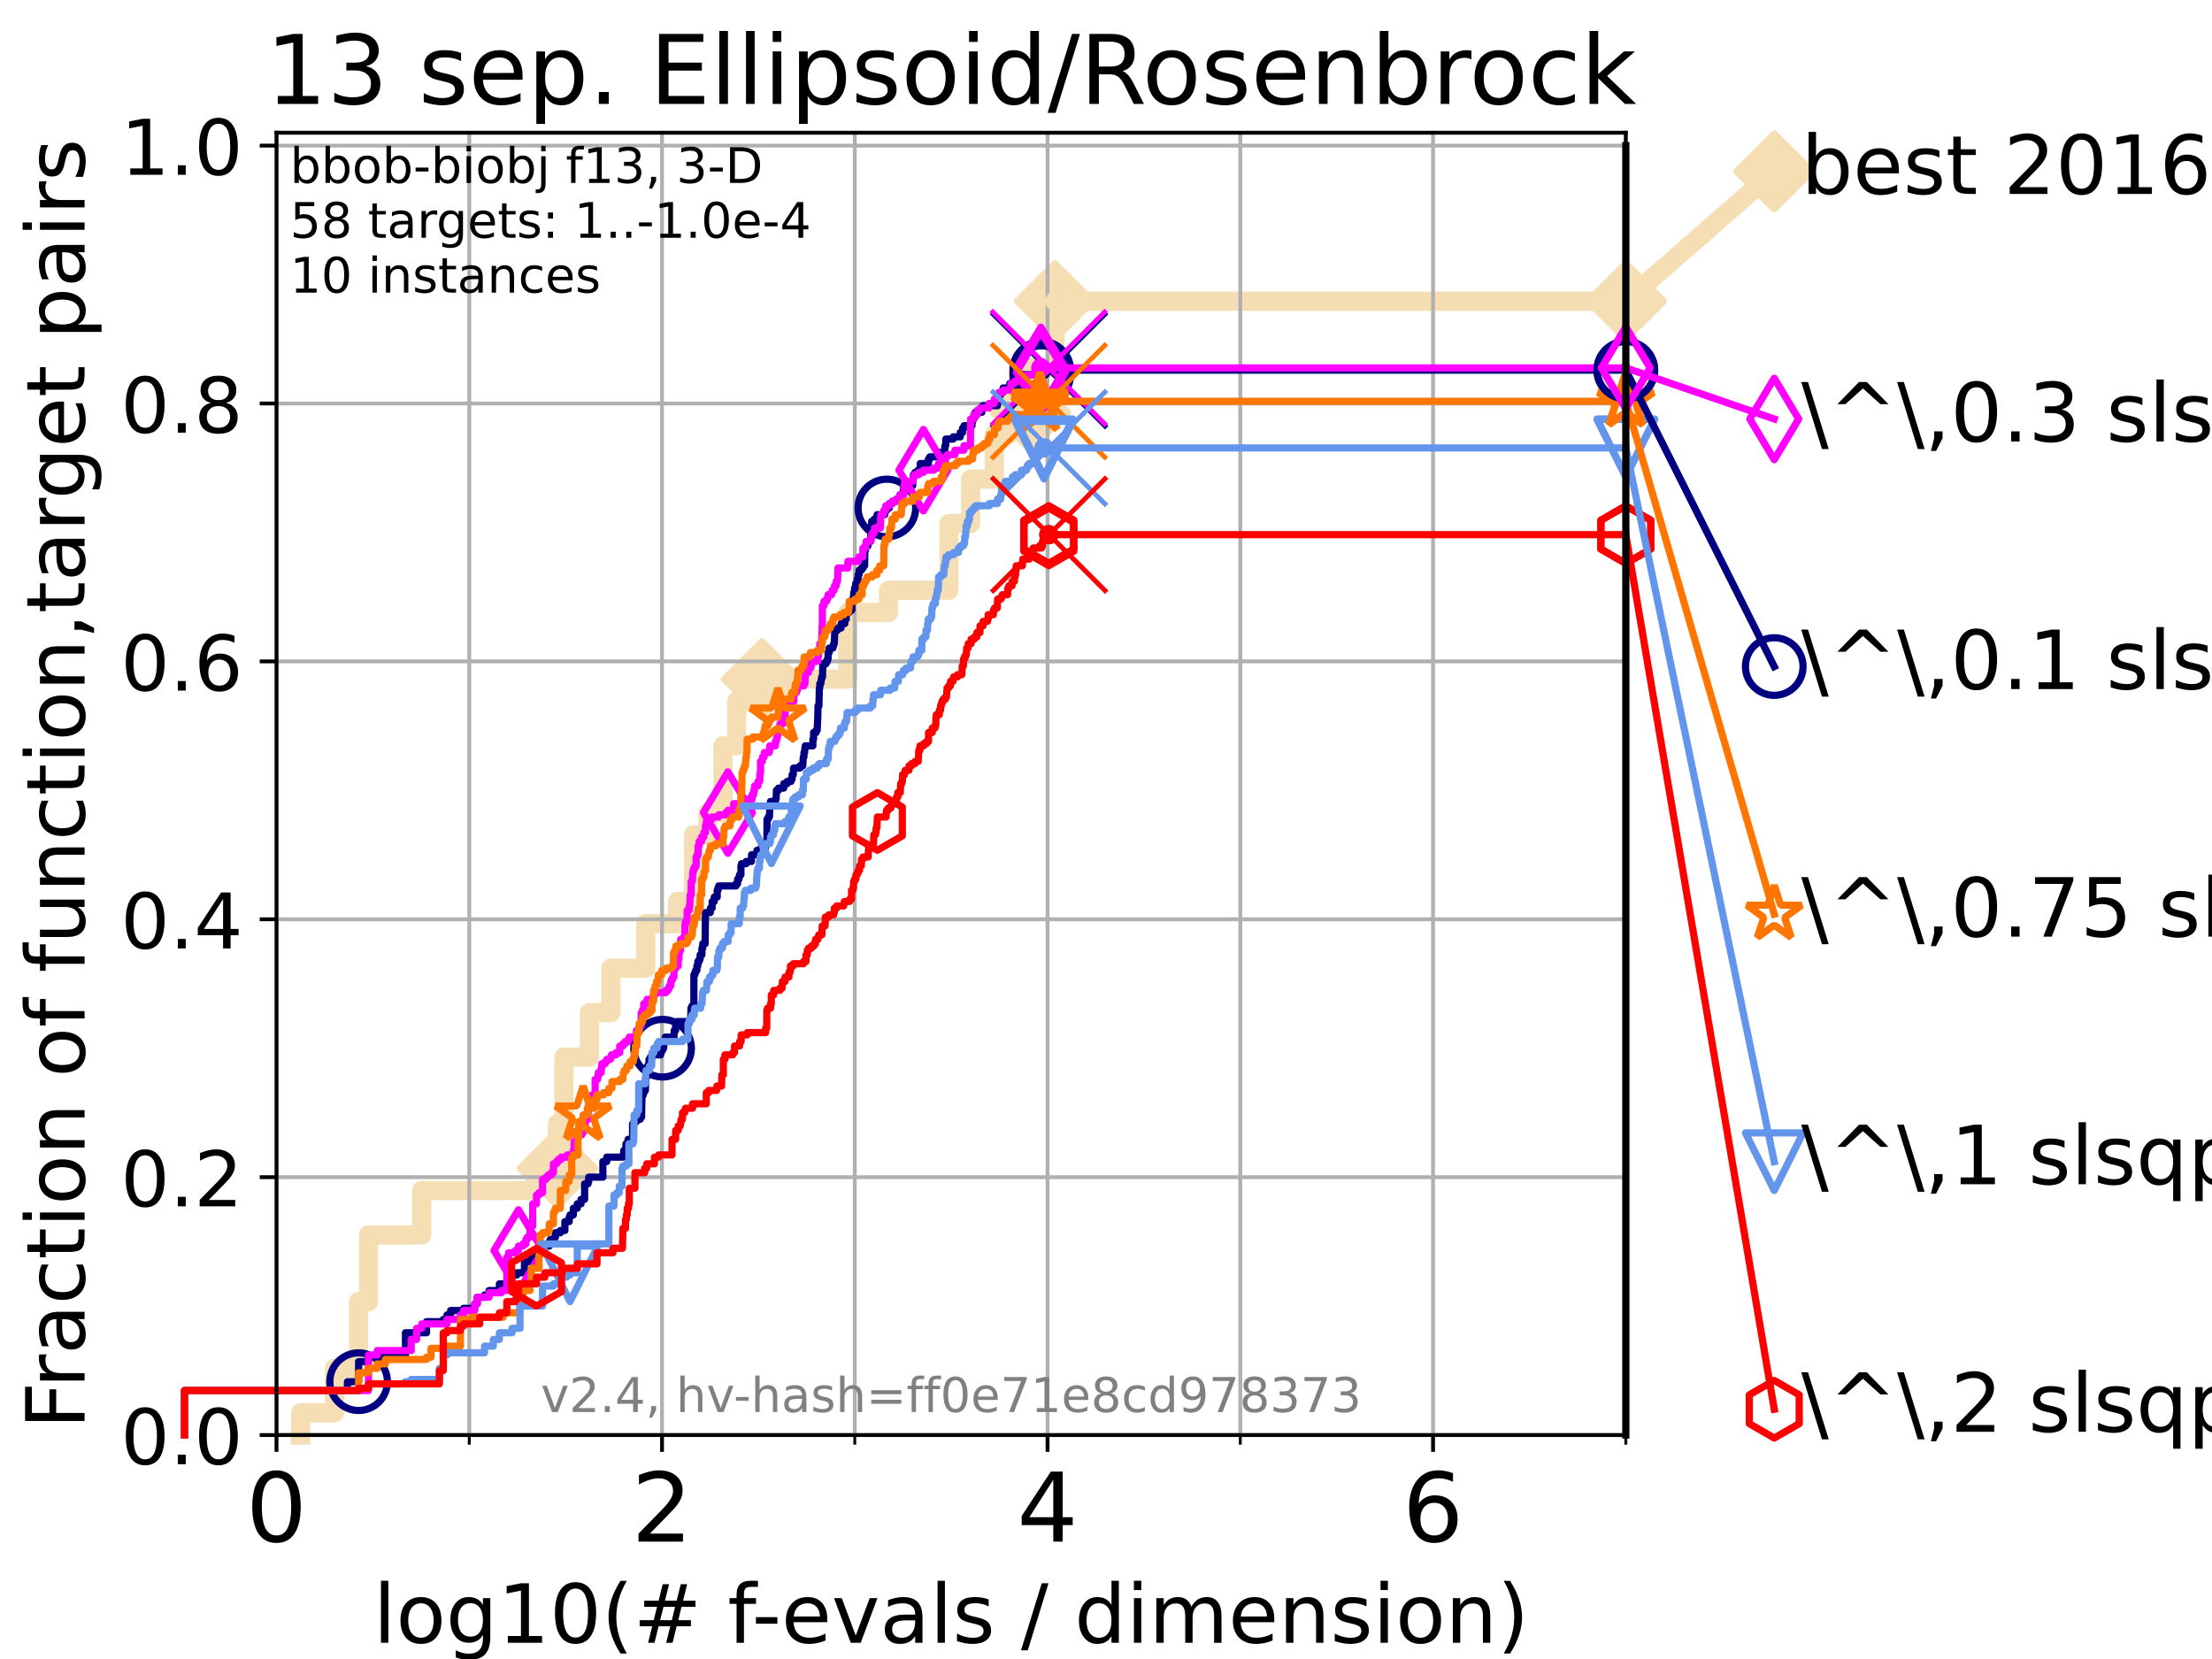 <?xml version="1.0" encoding="utf-8" standalone="no"?>
<!DOCTYPE svg PUBLIC "-//W3C//DTD SVG 1.1//EN"
  "http://www.w3.org/Graphics/SVG/1.1/DTD/svg11.dtd">
<!-- Created with matplotlib (https://matplotlib.org/) -->
<svg height="345.6pt" version="1.1" viewBox="0 0 460.8 345.6" width="460.8pt" xmlns="http://www.w3.org/2000/svg" xmlns:xlink="http://www.w3.org/1999/xlink">
 <defs>
  <style type="text/css">*{stroke-linecap:butt;stroke-linejoin:round;}</style>
 </defs>
 <g id="figure_1">
  <g id="patch_1">
   <path d="M 0 345.6 
L 460.8 345.6 
L 460.8 0 
L 0 0 
z
" style="fill:#ffffff;"/>
  </g>
  <g id="axes_1">
   <g id="patch_2">
    <path d="M 57.6 298.944 
L 338.688 298.944 
L 338.688 27.648 
L 57.6 27.648 
z
" style="fill:#ffffff;"/>
   </g>
   <g id="line2d_1">
    <path d="M 62.617 298.944 
L 62.617 294.313 
L 69.688 294.313 
L 69.688 285.05 
L 74.705 285.05 
L 74.705 271.157 
L 76.759 271.157 
L 76.759 257.263 
L 87.85 257.263 
L 87.85 248.001 
L 111.506 248.001 
L 111.506 243.37 
L 116.122 243.37 
L 116.122 234.107 
L 117.486 234.107 
L 117.486 220.214 
L 122.782 220.214 
L 122.782 210.951 
L 127.272 210.951 
L 127.272 201.689 
L 134.521 201.689 
L 134.521 192.426 
L 141.139 192.426 
L 141.139 187.795 
L 144.471 187.795 
L 144.471 173.901 
L 147.47 173.901 
L 147.47 169.27 
L 150.599 169.27 
L 150.599 155.377 
L 153.467 155.377 
L 153.467 146.114 
L 158.714 146.114 
L 158.714 141.483 
L 176.6 141.483 
L 176.6 127.589 
L 185.091 127.589 
L 185.091 122.958 
L 197.677 122.958 
L 197.677 109.065 
L 202.197 109.065 
L 202.197 99.802 
L 207.132 99.802 
L 207.132 90.54 
L 210.062 90.54 
L 210.062 85.909 
L 214.609 85.909 
L 214.609 76.646 
L 219.76 76.646 
L 219.76 62.753 
L 338.688 62.753 
" style="fill:none;stroke:#f5deb3;stroke-linecap:square;stroke-width:4;"/>
   </g>
   <g id="line2d_2">
    <defs>
     <path d="M 0 7.778 
L 7.778 0 
L 0 -7.778 
L -7.778 0 
z
" id="mb8ae79e2c1" style="stroke:#f5deb3;stroke-linejoin:miter;stroke-width:1.5;"/>
    </defs>
    <g>
     <use style="fill:#f5deb3;stroke:#f5deb3;stroke-linejoin:miter;stroke-width:1.5;" x="116.122" xlink:href="#mb8ae79e2c1" y="243.37"/>
     <use style="fill:#f5deb3;stroke:#f5deb3;stroke-linejoin:miter;stroke-width:1.5;" x="158.714" xlink:href="#mb8ae79e2c1" y="141.483"/>
     <use style="fill:#f5deb3;stroke:#f5deb3;stroke-linejoin:miter;stroke-width:1.5;" x="214.609" xlink:href="#mb8ae79e2c1" y="85.909"/>
     <use style="fill:#f5deb3;stroke:#f5deb3;stroke-linejoin:miter;stroke-width:1.5;" x="219.76" xlink:href="#mb8ae79e2c1" y="62.753"/>
     <use style="fill:#f5deb3;stroke:#f5deb3;stroke-linejoin:miter;stroke-width:1.5;" x="338.688" xlink:href="#mb8ae79e2c1" y="62.753"/>
    </g>
   </g>
   <g id="line2d_3">
    <path style="fill:none;stroke:#f5deb3;stroke-linecap:square;stroke-width:4;"/>
    <g/>
   </g>
   <g id="line2d_4">
    <path d="M 338.688 62.753 
L 369.608 35.706 
" style="fill:none;stroke:#f5deb3;stroke-linecap:square;stroke-width:4;"/>
    <g>
     <use style="fill:#f5deb3;stroke:#f5deb3;stroke-linejoin:miter;stroke-width:1.5;" x="338.688" xlink:href="#mb8ae79e2c1" y="62.753"/>
     <use style="fill:#f5deb3;stroke:#f5deb3;stroke-linejoin:miter;stroke-width:1.5;" x="369.608" xlink:href="#mb8ae79e2c1" y="35.706"/>
    </g>
   </g>
   <g id="matplotlib.axis_1">
    <g id="xtick_1">
     <g id="line2d_5">
      <path clip-path="url(#p0ea13702a4)" d="M 57.6 298.944 
L 57.6 27.648 
" style="fill:none;stroke:#b0b0b0;stroke-linecap:square;stroke-width:0.8;"/>
     </g>
     <g id="line2d_6">
      <defs>
       <path d="M 0 0 
L 0 3.5 
" id="m123aa45034" style="stroke:#000000;stroke-width:0.8;"/>
      </defs>
      <g>
       <use style="stroke:#000000;stroke-width:0.8;" x="57.6" xlink:href="#m123aa45034" y="298.944"/>
      </g>
     </g>
     <g id="text_1">
      <!-- 0 -->
      <g transform="translate(51.237 321.141)scale(0.2 -0.2)">
       <defs>
        <path d="M 31.781 66.406 
Q 24.172 66.406 20.328 58.906 
Q 16.5 51.422 16.5 36.375 
Q 16.5 21.391 20.328 13.891 
Q 24.172 6.391 31.781 6.391 
Q 39.453 6.391 43.281 13.891 
Q 47.125 21.391 47.125 36.375 
Q 47.125 51.422 43.281 58.906 
Q 39.453 66.406 31.781 66.406 
z
M 31.781 74.219 
Q 44.047 74.219 50.516 64.516 
Q 56.984 54.828 56.984 36.375 
Q 56.984 17.969 50.516 8.266 
Q 44.047 -1.422 31.781 -1.422 
Q 19.531 -1.422 13.062 8.266 
Q 6.594 17.969 6.594 36.375 
Q 6.594 54.828 13.062 64.516 
Q 19.531 74.219 31.781 74.219 
z
" id="DejaVuSans-48"/>
       </defs>
       <use xlink:href="#DejaVuSans-48"/>
      </g>
     </g>
    </g>
    <g id="xtick_2">
     <g id="line2d_7">
      <path clip-path="url(#p0ea13702a4)" d="M 137.911 298.944 
L 137.911 27.648 
" style="fill:none;stroke:#b0b0b0;stroke-linecap:square;stroke-width:0.8;"/>
     </g>
     <g id="line2d_8">
      <g>
       <use style="stroke:#000000;stroke-width:0.8;" x="137.911" xlink:href="#m123aa45034" y="298.944"/>
      </g>
     </g>
     <g id="text_2">
      <!-- 2 -->
      <g transform="translate(131.548 321.141)scale(0.2 -0.2)">
       <defs>
        <path d="M 19.188 8.297 
L 53.609 8.297 
L 53.609 0 
L 7.328 0 
L 7.328 8.297 
Q 12.938 14.109 22.625 23.891 
Q 32.328 33.688 34.812 36.531 
Q 39.547 41.844 41.422 45.531 
Q 43.312 49.219 43.312 52.781 
Q 43.312 58.594 39.234 62.25 
Q 35.156 65.922 28.609 65.922 
Q 23.969 65.922 18.812 64.312 
Q 13.672 62.703 7.812 59.422 
L 7.812 69.391 
Q 13.766 71.781 18.938 73 
Q 24.125 74.219 28.422 74.219 
Q 39.75 74.219 46.484 68.547 
Q 53.219 62.891 53.219 53.422 
Q 53.219 48.922 51.531 44.891 
Q 49.859 40.875 45.406 35.406 
Q 44.188 33.984 37.641 27.219 
Q 31.109 20.453 19.188 8.297 
z
" id="DejaVuSans-50"/>
       </defs>
       <use xlink:href="#DejaVuSans-50"/>
      </g>
     </g>
    </g>
    <g id="xtick_3">
     <g id="line2d_9">
      <path clip-path="url(#p0ea13702a4)" d="M 218.222 298.944 
L 218.222 27.648 
" style="fill:none;stroke:#b0b0b0;stroke-linecap:square;stroke-width:0.8;"/>
     </g>
     <g id="line2d_10">
      <g>
       <use style="stroke:#000000;stroke-width:0.8;" x="218.222" xlink:href="#m123aa45034" y="298.944"/>
      </g>
     </g>
     <g id="text_3">
      <!-- 4 -->
      <g transform="translate(211.859 321.141)scale(0.2 -0.2)">
       <defs>
        <path d="M 37.797 64.312 
L 12.891 25.391 
L 37.797 25.391 
z
M 35.203 72.906 
L 47.609 72.906 
L 47.609 25.391 
L 58.016 25.391 
L 58.016 17.188 
L 47.609 17.188 
L 47.609 0 
L 37.797 0 
L 37.797 17.188 
L 4.891 17.188 
L 4.891 26.703 
z
" id="DejaVuSans-52"/>
       </defs>
       <use xlink:href="#DejaVuSans-52"/>
      </g>
     </g>
    </g>
    <g id="xtick_4">
     <g id="line2d_11">
      <path clip-path="url(#p0ea13702a4)" d="M 298.533 298.944 
L 298.533 27.648 
" style="fill:none;stroke:#b0b0b0;stroke-linecap:square;stroke-width:0.8;"/>
     </g>
     <g id="line2d_12">
      <g>
       <use style="stroke:#000000;stroke-width:0.8;" x="298.533" xlink:href="#m123aa45034" y="298.944"/>
      </g>
     </g>
     <g id="text_4">
      <!-- 6 -->
      <g transform="translate(292.17 321.141)scale(0.2 -0.2)">
       <defs>
        <path d="M 33.016 40.375 
Q 26.375 40.375 22.484 35.828 
Q 18.609 31.297 18.609 23.391 
Q 18.609 15.531 22.484 10.953 
Q 26.375 6.391 33.016 6.391 
Q 39.656 6.391 43.531 10.953 
Q 47.406 15.531 47.406 23.391 
Q 47.406 31.297 43.531 35.828 
Q 39.656 40.375 33.016 40.375 
z
M 52.594 71.297 
L 52.594 62.312 
Q 48.875 64.062 45.094 64.984 
Q 41.312 65.922 37.594 65.922 
Q 27.828 65.922 22.672 59.328 
Q 17.531 52.734 16.797 39.406 
Q 19.672 43.656 24.016 45.922 
Q 28.375 48.188 33.594 48.188 
Q 44.578 48.188 50.953 41.516 
Q 57.328 34.859 57.328 23.391 
Q 57.328 12.156 50.688 5.359 
Q 44.047 -1.422 33.016 -1.422 
Q 20.359 -1.422 13.672 8.266 
Q 6.984 17.969 6.984 36.375 
Q 6.984 53.656 15.188 63.938 
Q 23.391 74.219 37.203 74.219 
Q 40.922 74.219 44.703 73.484 
Q 48.484 72.75 52.594 71.297 
z
" id="DejaVuSans-54"/>
       </defs>
       <use xlink:href="#DejaVuSans-54"/>
      </g>
     </g>
    </g>
    <g id="xtick_5">
     <g id="line2d_13">
      <path clip-path="url(#p0ea13702a4)" d="M 97.755 298.944 
L 97.755 27.648 
" style="fill:none;stroke:#b0b0b0;stroke-linecap:square;stroke-width:0.8;"/>
     </g>
     <g id="line2d_14">
      <defs>
       <path d="M 0 0 
L 0 2 
" id="meee3085984" style="stroke:#000000;stroke-width:0.6;"/>
      </defs>
      <g>
       <use style="stroke:#000000;stroke-width:0.6;" x="97.755" xlink:href="#meee3085984" y="298.944"/>
      </g>
     </g>
    </g>
    <g id="xtick_6">
     <g id="line2d_15">
      <path clip-path="url(#p0ea13702a4)" d="M 178.066 298.944 
L 178.066 27.648 
" style="fill:none;stroke:#b0b0b0;stroke-linecap:square;stroke-width:0.8;"/>
     </g>
     <g id="line2d_16">
      <g>
       <use style="stroke:#000000;stroke-width:0.6;" x="178.066" xlink:href="#meee3085984" y="298.944"/>
      </g>
     </g>
    </g>
    <g id="xtick_7">
     <g id="line2d_17">
      <path clip-path="url(#p0ea13702a4)" d="M 258.377 298.944 
L 258.377 27.648 
" style="fill:none;stroke:#b0b0b0;stroke-linecap:square;stroke-width:0.8;"/>
     </g>
     <g id="line2d_18">
      <g>
       <use style="stroke:#000000;stroke-width:0.6;" x="258.377" xlink:href="#meee3085984" y="298.944"/>
      </g>
     </g>
    </g>
    <g id="xtick_8">
     <g id="line2d_19">
      <path clip-path="url(#p0ea13702a4)" d="M 338.688 298.944 
L 338.688 27.648 
" style="fill:none;stroke:#b0b0b0;stroke-linecap:square;stroke-width:0.8;"/>
     </g>
     <g id="line2d_20">
      <g>
       <use style="stroke:#000000;stroke-width:0.6;" x="338.688" xlink:href="#meee3085984" y="298.944"/>
      </g>
     </g>
    </g>
    <g id="text_5">
     <!-- log10(# f-evals / dimension) -->
     <g transform="translate(77.764 342.218)scale(0.17 -0.17)">
      <defs>
       <path d="M 9.422 75.984 
L 18.406 75.984 
L 18.406 0 
L 9.422 0 
z
" id="DejaVuSans-108"/>
       <path d="M 30.609 48.391 
Q 23.391 48.391 19.188 42.75 
Q 14.984 37.109 14.984 27.297 
Q 14.984 17.484 19.156 11.844 
Q 23.344 6.203 30.609 6.203 
Q 37.797 6.203 41.984 11.859 
Q 46.188 17.531 46.188 27.297 
Q 46.188 37.016 41.984 42.703 
Q 37.797 48.391 30.609 48.391 
z
M 30.609 56 
Q 42.328 56 49.016 48.375 
Q 55.719 40.766 55.719 27.297 
Q 55.719 13.875 49.016 6.219 
Q 42.328 -1.422 30.609 -1.422 
Q 18.844 -1.422 12.172 6.219 
Q 5.516 13.875 5.516 27.297 
Q 5.516 40.766 12.172 48.375 
Q 18.844 56 30.609 56 
z
" id="DejaVuSans-111"/>
       <path d="M 45.406 27.984 
Q 45.406 37.75 41.375 43.109 
Q 37.359 48.484 30.078 48.484 
Q 22.859 48.484 18.828 43.109 
Q 14.797 37.75 14.797 27.984 
Q 14.797 18.266 18.828 12.891 
Q 22.859 7.516 30.078 7.516 
Q 37.359 7.516 41.375 12.891 
Q 45.406 18.266 45.406 27.984 
z
M 54.391 6.781 
Q 54.391 -7.172 48.188 -13.984 
Q 42 -20.797 29.203 -20.797 
Q 24.469 -20.797 20.266 -20.094 
Q 16.062 -19.391 12.109 -17.922 
L 12.109 -9.188 
Q 16.062 -11.328 19.922 -12.344 
Q 23.781 -13.375 27.781 -13.375 
Q 36.625 -13.375 41.016 -8.766 
Q 45.406 -4.156 45.406 5.172 
L 45.406 9.625 
Q 42.625 4.781 38.281 2.391 
Q 33.938 0 27.875 0 
Q 17.828 0 11.672 7.656 
Q 5.516 15.328 5.516 27.984 
Q 5.516 40.672 11.672 48.328 
Q 17.828 56 27.875 56 
Q 33.938 56 38.281 53.609 
Q 42.625 51.219 45.406 46.391 
L 45.406 54.688 
L 54.391 54.688 
z
" id="DejaVuSans-103"/>
       <path d="M 12.406 8.297 
L 28.516 8.297 
L 28.516 63.922 
L 10.984 60.406 
L 10.984 69.391 
L 28.422 72.906 
L 38.281 72.906 
L 38.281 8.297 
L 54.391 8.297 
L 54.391 0 
L 12.406 0 
z
" id="DejaVuSans-49"/>
       <path d="M 31 75.875 
Q 24.469 64.656 21.281 53.656 
Q 18.109 42.672 18.109 31.391 
Q 18.109 20.125 21.312 9.062 
Q 24.516 -2 31 -13.188 
L 23.188 -13.188 
Q 15.875 -1.703 12.234 9.375 
Q 8.594 20.453 8.594 31.391 
Q 8.594 42.281 12.203 53.312 
Q 15.828 64.359 23.188 75.875 
z
" id="DejaVuSans-40"/>
       <path d="M 51.125 44 
L 36.922 44 
L 32.812 27.688 
L 47.125 27.688 
z
M 43.797 71.781 
L 38.719 51.516 
L 52.984 51.516 
L 58.109 71.781 
L 65.922 71.781 
L 60.891 51.516 
L 76.125 51.516 
L 76.125 44 
L 58.984 44 
L 54.984 27.688 
L 70.516 27.688 
L 70.516 20.219 
L 53.078 20.219 
L 48 0 
L 40.188 0 
L 45.219 20.219 
L 30.906 20.219 
L 25.875 0 
L 18.016 0 
L 23.094 20.219 
L 7.719 20.219 
L 7.719 27.688 
L 24.906 27.688 
L 29 44 
L 13.281 44 
L 13.281 51.516 
L 30.906 51.516 
L 35.891 71.781 
z
" id="DejaVuSans-35"/>
       <path id="DejaVuSans-32"/>
       <path d="M 37.109 75.984 
L 37.109 68.5 
L 28.516 68.5 
Q 23.688 68.5 21.797 66.547 
Q 19.922 64.594 19.922 59.516 
L 19.922 54.688 
L 34.719 54.688 
L 34.719 47.703 
L 19.922 47.703 
L 19.922 0 
L 10.891 0 
L 10.891 47.703 
L 2.297 47.703 
L 2.297 54.688 
L 10.891 54.688 
L 10.891 58.5 
Q 10.891 67.625 15.141 71.797 
Q 19.391 75.984 28.609 75.984 
z
" id="DejaVuSans-102"/>
       <path d="M 4.891 31.391 
L 31.203 31.391 
L 31.203 23.391 
L 4.891 23.391 
z
" id="DejaVuSans-45"/>
       <path d="M 56.203 29.594 
L 56.203 25.203 
L 14.891 25.203 
Q 15.484 15.922 20.484 11.062 
Q 25.484 6.203 34.422 6.203 
Q 39.594 6.203 44.453 7.469 
Q 49.312 8.734 54.109 11.281 
L 54.109 2.781 
Q 49.266 0.734 44.188 -0.344 
Q 39.109 -1.422 33.891 -1.422 
Q 20.797 -1.422 13.156 6.188 
Q 5.516 13.812 5.516 26.812 
Q 5.516 40.234 12.766 48.109 
Q 20.016 56 32.328 56 
Q 43.359 56 49.781 48.891 
Q 56.203 41.797 56.203 29.594 
z
M 47.219 32.234 
Q 47.125 39.594 43.094 43.984 
Q 39.062 48.391 32.422 48.391 
Q 24.906 48.391 20.391 44.141 
Q 15.875 39.891 15.188 32.172 
z
" id="DejaVuSans-101"/>
       <path d="M 2.984 54.688 
L 12.5 54.688 
L 29.594 8.797 
L 46.688 54.688 
L 56.203 54.688 
L 35.688 0 
L 23.484 0 
z
" id="DejaVuSans-118"/>
       <path d="M 34.281 27.484 
Q 23.391 27.484 19.188 25 
Q 14.984 22.516 14.984 16.5 
Q 14.984 11.719 18.141 8.906 
Q 21.297 6.109 26.703 6.109 
Q 34.188 6.109 38.703 11.406 
Q 43.219 16.703 43.219 25.484 
L 43.219 27.484 
z
M 52.203 31.203 
L 52.203 0 
L 43.219 0 
L 43.219 8.297 
Q 40.141 3.328 35.547 0.953 
Q 30.953 -1.422 24.312 -1.422 
Q 15.922 -1.422 10.953 3.297 
Q 6 8.016 6 15.922 
Q 6 25.141 12.172 29.828 
Q 18.359 34.516 30.609 34.516 
L 43.219 34.516 
L 43.219 35.406 
Q 43.219 41.609 39.141 45 
Q 35.062 48.391 27.688 48.391 
Q 23 48.391 18.547 47.266 
Q 14.109 46.141 10.016 43.891 
L 10.016 52.203 
Q 14.938 54.109 19.578 55.047 
Q 24.219 56 28.609 56 
Q 40.484 56 46.344 49.844 
Q 52.203 43.703 52.203 31.203 
z
" id="DejaVuSans-97"/>
       <path d="M 44.281 53.078 
L 44.281 44.578 
Q 40.484 46.531 36.375 47.5 
Q 32.281 48.484 27.875 48.484 
Q 21.188 48.484 17.844 46.438 
Q 14.5 44.391 14.5 40.281 
Q 14.5 37.156 16.891 35.375 
Q 19.281 33.594 26.516 31.984 
L 29.594 31.297 
Q 39.156 29.25 43.188 25.516 
Q 47.219 21.781 47.219 15.094 
Q 47.219 7.469 41.188 3.016 
Q 35.156 -1.422 24.609 -1.422 
Q 20.219 -1.422 15.453 -0.562 
Q 10.688 0.297 5.422 2 
L 5.422 11.281 
Q 10.406 8.688 15.234 7.391 
Q 20.062 6.109 24.812 6.109 
Q 31.156 6.109 34.562 8.281 
Q 37.984 10.453 37.984 14.406 
Q 37.984 18.062 35.516 20.016 
Q 33.062 21.969 24.703 23.781 
L 21.578 24.516 
Q 13.234 26.266 9.516 29.906 
Q 5.812 33.547 5.812 39.891 
Q 5.812 47.609 11.281 51.797 
Q 16.75 56 26.812 56 
Q 31.781 56 36.172 55.266 
Q 40.578 54.547 44.281 53.078 
z
" id="DejaVuSans-115"/>
       <path d="M 25.391 72.906 
L 33.688 72.906 
L 8.297 -9.281 
L 0 -9.281 
z
" id="DejaVuSans-47"/>
       <path d="M 45.406 46.391 
L 45.406 75.984 
L 54.391 75.984 
L 54.391 0 
L 45.406 0 
L 45.406 8.203 
Q 42.578 3.328 38.25 0.953 
Q 33.938 -1.422 27.875 -1.422 
Q 17.969 -1.422 11.734 6.484 
Q 5.516 14.406 5.516 27.297 
Q 5.516 40.188 11.734 48.094 
Q 17.969 56 27.875 56 
Q 33.938 56 38.25 53.625 
Q 42.578 51.266 45.406 46.391 
z
M 14.797 27.297 
Q 14.797 17.391 18.875 11.75 
Q 22.953 6.109 30.078 6.109 
Q 37.203 6.109 41.297 11.75 
Q 45.406 17.391 45.406 27.297 
Q 45.406 37.203 41.297 42.844 
Q 37.203 48.484 30.078 48.484 
Q 22.953 48.484 18.875 42.844 
Q 14.797 37.203 14.797 27.297 
z
" id="DejaVuSans-100"/>
       <path d="M 9.422 54.688 
L 18.406 54.688 
L 18.406 0 
L 9.422 0 
z
M 9.422 75.984 
L 18.406 75.984 
L 18.406 64.594 
L 9.422 64.594 
z
" id="DejaVuSans-105"/>
       <path d="M 52 44.188 
Q 55.375 50.25 60.062 53.125 
Q 64.75 56 71.094 56 
Q 79.641 56 84.281 50.016 
Q 88.922 44.047 88.922 33.016 
L 88.922 0 
L 79.891 0 
L 79.891 32.719 
Q 79.891 40.578 77.094 44.375 
Q 74.312 48.188 68.609 48.188 
Q 61.625 48.188 57.562 43.547 
Q 53.516 38.922 53.516 30.906 
L 53.516 0 
L 44.484 0 
L 44.484 32.719 
Q 44.484 40.625 41.703 44.406 
Q 38.922 48.188 33.109 48.188 
Q 26.219 48.188 22.156 43.531 
Q 18.109 38.875 18.109 30.906 
L 18.109 0 
L 9.078 0 
L 9.078 54.688 
L 18.109 54.688 
L 18.109 46.188 
Q 21.188 51.219 25.484 53.609 
Q 29.781 56 35.688 56 
Q 41.656 56 45.828 52.969 
Q 50 49.953 52 44.188 
z
" id="DejaVuSans-109"/>
       <path d="M 54.891 33.016 
L 54.891 0 
L 45.906 0 
L 45.906 32.719 
Q 45.906 40.484 42.875 44.328 
Q 39.844 48.188 33.797 48.188 
Q 26.516 48.188 22.312 43.547 
Q 18.109 38.922 18.109 30.906 
L 18.109 0 
L 9.078 0 
L 9.078 54.688 
L 18.109 54.688 
L 18.109 46.188 
Q 21.344 51.125 25.703 53.562 
Q 30.078 56 35.797 56 
Q 45.219 56 50.047 50.172 
Q 54.891 44.344 54.891 33.016 
z
" id="DejaVuSans-110"/>
       <path d="M 8.016 75.875 
L 15.828 75.875 
Q 23.141 64.359 26.781 53.312 
Q 30.422 42.281 30.422 31.391 
Q 30.422 20.453 26.781 9.375 
Q 23.141 -1.703 15.828 -13.188 
L 8.016 -13.188 
Q 14.5 -2 17.703 9.062 
Q 20.906 20.125 20.906 31.391 
Q 20.906 42.672 17.703 53.656 
Q 14.5 64.656 8.016 75.875 
z
" id="DejaVuSans-41"/>
      </defs>
      <use xlink:href="#DejaVuSans-108"/>
      <use x="27.783" xlink:href="#DejaVuSans-111"/>
      <use x="88.965" xlink:href="#DejaVuSans-103"/>
      <use x="152.441" xlink:href="#DejaVuSans-49"/>
      <use x="216.064" xlink:href="#DejaVuSans-48"/>
      <use x="279.688" xlink:href="#DejaVuSans-40"/>
      <use x="318.701" xlink:href="#DejaVuSans-35"/>
      <use x="402.49" xlink:href="#DejaVuSans-32"/>
      <use x="434.277" xlink:href="#DejaVuSans-102"/>
      <use x="463.982" xlink:href="#DejaVuSans-45"/>
      <use x="500.066" xlink:href="#DejaVuSans-101"/>
      <use x="561.59" xlink:href="#DejaVuSans-118"/>
      <use x="620.77" xlink:href="#DejaVuSans-97"/>
      <use x="682.049" xlink:href="#DejaVuSans-108"/>
      <use x="709.832" xlink:href="#DejaVuSans-115"/>
      <use x="761.932" xlink:href="#DejaVuSans-32"/>
      <use x="793.719" xlink:href="#DejaVuSans-47"/>
      <use x="827.41" xlink:href="#DejaVuSans-32"/>
      <use x="859.197" xlink:href="#DejaVuSans-100"/>
      <use x="922.674" xlink:href="#DejaVuSans-105"/>
      <use x="950.457" xlink:href="#DejaVuSans-109"/>
      <use x="1047.869" xlink:href="#DejaVuSans-101"/>
      <use x="1109.393" xlink:href="#DejaVuSans-110"/>
      <use x="1172.771" xlink:href="#DejaVuSans-115"/>
      <use x="1224.871" xlink:href="#DejaVuSans-105"/>
      <use x="1252.654" xlink:href="#DejaVuSans-111"/>
      <use x="1313.836" xlink:href="#DejaVuSans-110"/>
      <use x="1377.215" xlink:href="#DejaVuSans-41"/>
     </g>
    </g>
   </g>
   <g id="matplotlib.axis_2">
    <g id="ytick_1">
     <g id="line2d_21">
      <path clip-path="url(#p0ea13702a4)" d="M 57.6 298.944 
L 338.688 298.944 
" style="fill:none;stroke:#b0b0b0;stroke-linecap:square;stroke-width:0.8;"/>
     </g>
     <g id="line2d_22">
      <defs>
       <path d="M 0 0 
L -3.5 0 
" id="m7fad7ff592" style="stroke:#000000;stroke-width:0.8;"/>
      </defs>
      <g>
       <use style="stroke:#000000;stroke-width:0.8;" x="57.6" xlink:href="#m7fad7ff592" y="298.944"/>
      </g>
     </g>
     <g id="text_6">
      <!-- 0.0 -->
      <g transform="translate(25.155 305.023)scale(0.16 -0.16)">
       <defs>
        <path d="M 10.688 12.406 
L 21 12.406 
L 21 0 
L 10.688 0 
z
" id="DejaVuSans-46"/>
       </defs>
       <use xlink:href="#DejaVuSans-48"/>
       <use x="63.623" xlink:href="#DejaVuSans-46"/>
       <use x="95.41" xlink:href="#DejaVuSans-48"/>
      </g>
     </g>
    </g>
    <g id="ytick_2">
     <g id="line2d_23">
      <path clip-path="url(#p0ea13702a4)" d="M 57.6 245.222 
L 338.688 245.222 
" style="fill:none;stroke:#b0b0b0;stroke-linecap:square;stroke-width:0.8;"/>
     </g>
     <g id="line2d_24">
      <g>
       <use style="stroke:#000000;stroke-width:0.8;" x="57.6" xlink:href="#m7fad7ff592" y="245.222"/>
      </g>
     </g>
     <g id="text_7">
      <!-- 0.2 -->
      <g transform="translate(25.155 251.301)scale(0.16 -0.16)">
       <use xlink:href="#DejaVuSans-48"/>
       <use x="63.623" xlink:href="#DejaVuSans-46"/>
       <use x="95.41" xlink:href="#DejaVuSans-50"/>
      </g>
     </g>
    </g>
    <g id="ytick_3">
     <g id="line2d_25">
      <path clip-path="url(#p0ea13702a4)" d="M 57.6 191.5 
L 338.688 191.5 
" style="fill:none;stroke:#b0b0b0;stroke-linecap:square;stroke-width:0.8;"/>
     </g>
     <g id="line2d_26">
      <g>
       <use style="stroke:#000000;stroke-width:0.8;" x="57.6" xlink:href="#m7fad7ff592" y="191.5"/>
      </g>
     </g>
     <g id="text_8">
      <!-- 0.4 -->
      <g transform="translate(25.155 197.579)scale(0.16 -0.16)">
       <use xlink:href="#DejaVuSans-48"/>
       <use x="63.623" xlink:href="#DejaVuSans-46"/>
       <use x="95.41" xlink:href="#DejaVuSans-52"/>
      </g>
     </g>
    </g>
    <g id="ytick_4">
     <g id="line2d_27">
      <path clip-path="url(#p0ea13702a4)" d="M 57.6 137.778 
L 338.688 137.778 
" style="fill:none;stroke:#b0b0b0;stroke-linecap:square;stroke-width:0.8;"/>
     </g>
     <g id="line2d_28">
      <g>
       <use style="stroke:#000000;stroke-width:0.8;" x="57.6" xlink:href="#m7fad7ff592" y="137.778"/>
      </g>
     </g>
     <g id="text_9">
      <!-- 0.6 -->
      <g transform="translate(25.155 143.857)scale(0.16 -0.16)">
       <use xlink:href="#DejaVuSans-48"/>
       <use x="63.623" xlink:href="#DejaVuSans-46"/>
       <use x="95.41" xlink:href="#DejaVuSans-54"/>
      </g>
     </g>
    </g>
    <g id="ytick_5">
     <g id="line2d_29">
      <path clip-path="url(#p0ea13702a4)" d="M 57.6 84.056 
L 338.688 84.056 
" style="fill:none;stroke:#b0b0b0;stroke-linecap:square;stroke-width:0.8;"/>
     </g>
     <g id="line2d_30">
      <g>
       <use style="stroke:#000000;stroke-width:0.8;" x="57.6" xlink:href="#m7fad7ff592" y="84.056"/>
      </g>
     </g>
     <g id="text_10">
      <!-- 0.8 -->
      <g transform="translate(25.155 90.135)scale(0.16 -0.16)">
       <defs>
        <path d="M 31.781 34.625 
Q 24.75 34.625 20.719 30.859 
Q 16.703 27.094 16.703 20.516 
Q 16.703 13.922 20.719 10.156 
Q 24.75 6.391 31.781 6.391 
Q 38.812 6.391 42.859 10.172 
Q 46.922 13.969 46.922 20.516 
Q 46.922 27.094 42.891 30.859 
Q 38.875 34.625 31.781 34.625 
z
M 21.922 38.812 
Q 15.578 40.375 12.031 44.719 
Q 8.5 49.078 8.5 55.328 
Q 8.5 64.062 14.719 69.141 
Q 20.953 74.219 31.781 74.219 
Q 42.672 74.219 48.875 69.141 
Q 55.078 64.062 55.078 55.328 
Q 55.078 49.078 51.531 44.719 
Q 48 40.375 41.703 38.812 
Q 48.828 37.156 52.797 32.312 
Q 56.781 27.484 56.781 20.516 
Q 56.781 9.906 50.312 4.234 
Q 43.844 -1.422 31.781 -1.422 
Q 19.734 -1.422 13.25 4.234 
Q 6.781 9.906 6.781 20.516 
Q 6.781 27.484 10.781 32.312 
Q 14.797 37.156 21.922 38.812 
z
M 18.312 54.391 
Q 18.312 48.734 21.844 45.562 
Q 25.391 42.391 31.781 42.391 
Q 38.141 42.391 41.719 45.562 
Q 45.312 48.734 45.312 54.391 
Q 45.312 60.062 41.719 63.234 
Q 38.141 66.406 31.781 66.406 
Q 25.391 66.406 21.844 63.234 
Q 18.312 60.062 18.312 54.391 
z
" id="DejaVuSans-56"/>
       </defs>
       <use xlink:href="#DejaVuSans-48"/>
       <use x="63.623" xlink:href="#DejaVuSans-46"/>
       <use x="95.41" xlink:href="#DejaVuSans-56"/>
      </g>
     </g>
    </g>
    <g id="ytick_6">
     <g id="line2d_31">
      <path clip-path="url(#p0ea13702a4)" d="M 57.6 30.334 
L 338.688 30.334 
" style="fill:none;stroke:#b0b0b0;stroke-linecap:square;stroke-width:0.8;"/>
     </g>
     <g id="line2d_32">
      <g>
       <use style="stroke:#000000;stroke-width:0.8;" x="57.6" xlink:href="#m7fad7ff592" y="30.334"/>
      </g>
     </g>
     <g id="text_11">
      <!-- 1.0 -->
      <g transform="translate(25.155 36.413)scale(0.16 -0.16)">
       <use xlink:href="#DejaVuSans-49"/>
       <use x="63.623" xlink:href="#DejaVuSans-46"/>
       <use x="95.41" xlink:href="#DejaVuSans-48"/>
      </g>
     </g>
    </g>
    <g id="text_12">
     <!-- Fraction of function,target pairs -->
     <g transform="translate(17.62 297.681)rotate(-90)scale(0.17 -0.17)">
      <defs>
       <path d="M 9.812 72.906 
L 51.703 72.906 
L 51.703 64.594 
L 19.672 64.594 
L 19.672 43.109 
L 48.578 43.109 
L 48.578 34.812 
L 19.672 34.812 
L 19.672 0 
L 9.812 0 
z
" id="DejaVuSans-70"/>
       <path d="M 41.109 46.297 
Q 39.594 47.172 37.812 47.578 
Q 36.031 48 33.891 48 
Q 26.266 48 22.188 43.047 
Q 18.109 38.094 18.109 28.812 
L 18.109 0 
L 9.078 0 
L 9.078 54.688 
L 18.109 54.688 
L 18.109 46.188 
Q 20.953 51.172 25.484 53.578 
Q 30.031 56 36.531 56 
Q 37.453 56 38.578 55.875 
Q 39.703 55.766 41.062 55.516 
z
" id="DejaVuSans-114"/>
       <path d="M 48.781 52.594 
L 48.781 44.188 
Q 44.969 46.297 41.141 47.344 
Q 37.312 48.391 33.406 48.391 
Q 24.656 48.391 19.812 42.844 
Q 14.984 37.312 14.984 27.297 
Q 14.984 17.281 19.812 11.734 
Q 24.656 6.203 33.406 6.203 
Q 37.312 6.203 41.141 7.25 
Q 44.969 8.297 48.781 10.406 
L 48.781 2.094 
Q 45.016 0.344 40.984 -0.531 
Q 36.969 -1.422 32.422 -1.422 
Q 20.062 -1.422 12.781 6.344 
Q 5.516 14.109 5.516 27.297 
Q 5.516 40.672 12.859 48.328 
Q 20.219 56 33.016 56 
Q 37.156 56 41.109 55.141 
Q 45.062 54.297 48.781 52.594 
z
" id="DejaVuSans-99"/>
       <path d="M 18.312 70.219 
L 18.312 54.688 
L 36.812 54.688 
L 36.812 47.703 
L 18.312 47.703 
L 18.312 18.016 
Q 18.312 11.328 20.141 9.422 
Q 21.969 7.516 27.594 7.516 
L 36.812 7.516 
L 36.812 0 
L 27.594 0 
Q 17.188 0 13.234 3.875 
Q 9.281 7.766 9.281 18.016 
L 9.281 47.703 
L 2.688 47.703 
L 2.688 54.688 
L 9.281 54.688 
L 9.281 70.219 
z
" id="DejaVuSans-116"/>
       <path d="M 8.5 21.578 
L 8.5 54.688 
L 17.484 54.688 
L 17.484 21.922 
Q 17.484 14.156 20.5 10.266 
Q 23.531 6.391 29.594 6.391 
Q 36.859 6.391 41.078 11.031 
Q 45.312 15.672 45.312 23.688 
L 45.312 54.688 
L 54.297 54.688 
L 54.297 0 
L 45.312 0 
L 45.312 8.406 
Q 42.047 3.422 37.719 1 
Q 33.406 -1.422 27.688 -1.422 
Q 18.266 -1.422 13.375 4.438 
Q 8.5 10.297 8.5 21.578 
z
M 31.109 56 
z
" id="DejaVuSans-117"/>
       <path d="M 11.719 12.406 
L 22.016 12.406 
L 22.016 4 
L 14.016 -11.625 
L 7.719 -11.625 
L 11.719 4 
z
" id="DejaVuSans-44"/>
       <path d="M 18.109 8.203 
L 18.109 -20.797 
L 9.078 -20.797 
L 9.078 54.688 
L 18.109 54.688 
L 18.109 46.391 
Q 20.953 51.266 25.266 53.625 
Q 29.594 56 35.594 56 
Q 45.562 56 51.781 48.094 
Q 58.016 40.188 58.016 27.297 
Q 58.016 14.406 51.781 6.484 
Q 45.562 -1.422 35.594 -1.422 
Q 29.594 -1.422 25.266 0.953 
Q 20.953 3.328 18.109 8.203 
z
M 48.688 27.297 
Q 48.688 37.203 44.609 42.844 
Q 40.531 48.484 33.406 48.484 
Q 26.266 48.484 22.188 42.844 
Q 18.109 37.203 18.109 27.297 
Q 18.109 17.391 22.188 11.75 
Q 26.266 6.109 33.406 6.109 
Q 40.531 6.109 44.609 11.75 
Q 48.688 17.391 48.688 27.297 
z
" id="DejaVuSans-112"/>
      </defs>
      <use xlink:href="#DejaVuSans-70"/>
      <use x="50.27" xlink:href="#DejaVuSans-114"/>
      <use x="91.383" xlink:href="#DejaVuSans-97"/>
      <use x="152.662" xlink:href="#DejaVuSans-99"/>
      <use x="207.643" xlink:href="#DejaVuSans-116"/>
      <use x="246.852" xlink:href="#DejaVuSans-105"/>
      <use x="274.635" xlink:href="#DejaVuSans-111"/>
      <use x="335.816" xlink:href="#DejaVuSans-110"/>
      <use x="399.195" xlink:href="#DejaVuSans-32"/>
      <use x="430.982" xlink:href="#DejaVuSans-111"/>
      <use x="492.164" xlink:href="#DejaVuSans-102"/>
      <use x="527.369" xlink:href="#DejaVuSans-32"/>
      <use x="559.156" xlink:href="#DejaVuSans-102"/>
      <use x="594.361" xlink:href="#DejaVuSans-117"/>
      <use x="657.74" xlink:href="#DejaVuSans-110"/>
      <use x="721.119" xlink:href="#DejaVuSans-99"/>
      <use x="776.1" xlink:href="#DejaVuSans-116"/>
      <use x="815.309" xlink:href="#DejaVuSans-105"/>
      <use x="843.092" xlink:href="#DejaVuSans-111"/>
      <use x="904.273" xlink:href="#DejaVuSans-110"/>
      <use x="967.652" xlink:href="#DejaVuSans-44"/>
      <use x="999.439" xlink:href="#DejaVuSans-116"/>
      <use x="1038.648" xlink:href="#DejaVuSans-97"/>
      <use x="1099.928" xlink:href="#DejaVuSans-114"/>
      <use x="1139.291" xlink:href="#DejaVuSans-103"/>
      <use x="1202.768" xlink:href="#DejaVuSans-101"/>
      <use x="1264.291" xlink:href="#DejaVuSans-116"/>
      <use x="1303.5" xlink:href="#DejaVuSans-32"/>
      <use x="1335.287" xlink:href="#DejaVuSans-112"/>
      <use x="1398.764" xlink:href="#DejaVuSans-97"/>
      <use x="1460.043" xlink:href="#DejaVuSans-105"/>
      <use x="1487.826" xlink:href="#DejaVuSans-114"/>
      <use x="1528.939" xlink:href="#DejaVuSans-115"/>
     </g>
    </g>
   </g>
   <g id="line2d_33">
    <defs>
     <path d="M 0 1.5 
C 0.398 1.5 0.779 1.342 1.061 1.061 
C 1.342 0.779 1.5 0.398 1.5 0 
C 1.5 -0.398 1.342 -0.779 1.061 -1.061 
C 0.779 -1.342 0.398 -1.5 0 -1.5 
C -0.398 -1.5 -0.779 -1.342 -1.061 -1.061 
C -1.342 -0.779 -1.5 -0.398 -1.5 0 
C -1.5 0.398 -1.342 0.779 -1.061 1.061 
C -0.779 1.342 -0.398 1.5 0 1.5 
z
" id="m550cb0ace8" style="stroke:#f5deb3;"/>
    </defs>
    <g>
     <use style="fill:#f5deb3;stroke:#f5deb3;" x="219.76" xlink:href="#m550cb0ace8" y="62.753"/>
     <use style="fill:#f5deb3;stroke:#f5deb3;" x="219.76" xlink:href="#m550cb0ace8" y="62.753"/>
    </g>
   </g>
   <g id="line2d_34">
    <defs>
     <path d="M 0 1.5 
C 0.398 1.5 0.779 1.342 1.061 1.061 
C 1.342 0.779 1.5 0.398 1.5 0 
C 1.5 -0.398 1.342 -0.779 1.061 -1.061 
C 0.779 -1.342 0.398 -1.5 0 -1.5 
C -0.398 -1.5 -0.779 -1.342 -1.061 -1.061 
C -1.342 -0.779 -1.5 -0.398 -1.5 0 
C -1.5 0.398 -1.342 0.779 -1.061 1.061 
C -0.779 1.342 -0.398 1.5 0 1.5 
z
" id="m89dcdf03be" style="stroke:#000080;"/>
    </defs>
    <g>
     <use style="fill:#000080;stroke:#000080;" x="217.012" xlink:href="#m89dcdf03be" y="77.109"/>
     <use style="fill:#000080;stroke:#000080;" x="217.012" xlink:href="#m89dcdf03be" y="77.109"/>
    </g>
   </g>
   <g id="line2d_35">
    <path d="M 38.441 298.944 
L 38.441 289.682 
L 72.376 289.682 
L 72.376 287.829 
L 74.705 287.829 
L 74.705 283.661 
L 76.759 283.661 
L 76.759 282.735 
L 83.172 282.735 
L 83.172 282.272 
L 84.464 282.272 
L 84.464 277.64 
L 88.847 277.64 
L 88.847 275.325 
L 92.347 275.325 
L 92.347 274.862 
L 93.122 274.862 
L 93.122 273.935 
L 93.864 273.935 
L 93.864 273.009 
L 96.552 273.009 
L 96.552 272.546 
L 98.881 272.546 
L 98.881 271.62 
L 99.418 271.62 
L 99.418 270.231 
L 100.935 270.231 
L 100.935 269.767 
L 101.878 269.767 
L 101.878 268.841 
L 104.034 268.841 
L 104.034 267.452 
L 105.952 267.452 
L 105.952 265.599 
L 107.68 265.599 
L 107.68 265.136 
L 109.252 265.136 
L 109.252 262.821 
L 110.694 262.821 
L 110.694 261.894 
L 112.026 261.894 
L 112.026 260.505 
L 113.264 260.505 
L 113.264 259.579 
L 114.419 259.579 
L 114.419 258.653 
L 114.641 258.653 
L 114.641 258.189 
L 115.502 258.189 
L 115.502 257.726 
L 115.711 257.726 
L 115.711 256.8 
L 116.72 256.8 
L 116.72 256.337 
L 117.673 256.337 
L 117.673 254.484 
L 118.577 254.484 
L 118.577 253.558 
L 118.752 253.558 
L 118.752 253.095 
L 119.436 253.095 
L 119.436 251.706 
L 120.255 251.706 
L 120.255 250.779 
L 121.037 250.779 
L 121.037 249.853 
L 121.785 249.853 
L 121.785 246.611 
L 122.503 246.611 
L 122.503 246.148 
L 122.643 246.148 
L 122.643 245.222 
L 125.589 245.222 
L 125.589 241.98 
L 126.395 241.98 
L 126.395 241.054 
L 129.761 241.054 
L 129.761 240.591 
L 129.945 240.591 
L 129.945 239.665 
L 130.398 239.665 
L 130.398 238.275 
L 130.752 238.275 
L 130.84 237.349 
L 131.774 237.349 
L 131.774 234.107 
L 132.101 234.107 
L 132.101 233.644 
L 132.581 233.644 
L 132.581 233.181 
L 133.353 233.181 
L 133.353 232.718 
L 133.652 232.718 
L 133.726 228.55 
L 133.8 228.55 
L 133.8 228.087 
L 134.019 228.087 
L 134.019 227.623 
L 134.164 227.623 
L 134.164 227.16 
L 134.45 227.16 
L 134.521 224.382 
L 134.731 224.382 
L 134.731 222.529 
L 134.87 222.529 
L 134.87 222.066 
L 135.145 222.066 
L 135.213 220.677 
L 135.482 220.677 
L 135.482 220.214 
L 135.879 220.214 
L 135.879 219.75 
L 137.618 219.75 
L 137.618 219.287 
L 137.736 219.287 
L 137.736 218.824 
L 138.027 218.824 
L 138.027 218.361 
L 138.256 218.361 
L 138.313 216.972 
L 138.539 216.972 
L 138.595 216.045 
L 140.399 216.045 
L 140.449 214.656 
L 140.748 214.656 
L 140.748 213.267 
L 140.993 213.267 
L 140.993 212.804 
L 143.654 212.804 
L 143.654 212.34 
L 143.903 212.34 
L 143.944 210.025 
L 144.148 210.025 
L 144.148 209.562 
L 144.55 209.562 
L 144.55 203.078 
L 144.748 203.078 
L 144.748 202.615 
L 144.904 202.615 
L 144.904 202.152 
L 145.175 202.152 
L 145.175 201.226 
L 145.365 201.226 
L 145.365 200.299 
L 145.666 200.299 
L 145.666 199.836 
L 145.851 199.836 
L 145.851 198.91 
L 146.216 198.91 
L 146.216 197.521 
L 146.396 197.521 
L 146.396 196.594 
L 146.889 196.594 
L 146.958 190.111 
L 147.967 190.111 
L 147.999 189.184 
L 148.354 189.184 
L 148.354 187.795 
L 148.796 187.795 
L 148.796 186.869 
L 149.408 186.869 
L 149.408 185.479 
L 149.557 185.479 
L 149.557 185.016 
L 149.706 185.016 
L 149.706 184.553 
L 153.323 184.553 
L 153.323 184.09 
L 153.656 184.09 
L 153.656 183.164 
L 153.937 183.164 
L 153.937 182.701 
L 154.052 182.701 
L 154.052 182.238 
L 154.349 182.238 
L 154.349 180.385 
L 154.462 180.385 
L 154.462 179.922 
L 155.446 179.922 
L 155.446 179.459 
L 156.539 179.459 
L 156.559 178.07 
L 157.679 178.07 
L 157.679 177.143 
L 158.466 177.143 
L 158.466 176.68 
L 159.423 176.68 
L 159.423 175.754 
L 159.758 175.754 
L 159.791 170.66 
L 160.038 170.66 
L 160.038 170.196 
L 160.282 170.196 
L 160.378 167.881 
L 160.506 167.881 
L 160.506 166.955 
L 161.526 166.955 
L 161.526 166.492 
L 161.675 166.492 
L 161.749 164.639 
L 162.174 164.639 
L 162.174 164.176 
L 163.267 164.176 
L 163.267 163.25 
L 163.985 163.25 
L 163.985 162.787 
L 164.775 162.787 
L 164.775 162.323 
L 165.01 162.323 
L 165.01 161.397 
L 165.254 161.397 
L 165.303 160.008 
L 166.629 160.008 
L 166.629 159.545 
L 167.234 159.545 
L 167.342 157.692 
L 167.481 157.692 
L 167.481 156.766 
L 167.619 156.766 
L 167.672 155.84 
L 167.746 155.84 
L 167.746 155.377 
L 169.341 155.377 
L 169.341 153.987 
L 169.484 153.987 
L 169.484 152.598 
L 169.999 152.598 
L 169.999 152.135 
L 170.229 152.135 
L 170.338 149.819 
L 170.347 149.819 
L 170.41 147.04 
L 170.598 147.04 
L 170.687 143.336 
L 170.776 143.336 
L 170.776 142.409 
L 170.995 142.409 
L 171.082 141.483 
L 171.177 141.483 
L 171.177 141.02 
L 171.349 141.02 
L 171.392 138.704 
L 171.587 138.704 
L 171.587 138.241 
L 172.094 138.241 
L 172.094 137.778 
L 172.354 137.778 
L 172.354 137.315 
L 172.498 137.315 
L 172.498 135.926 
L 172.744 135.926 
L 172.744 134.999 
L 173.523 134.999 
L 173.523 134.536 
L 173.659 134.536 
L 173.659 134.073 
L 173.808 134.073 
L 173.882 131.757 
L 174.029 131.757 
L 174.029 131.294 
L 174.456 131.294 
L 174.456 130.831 
L 175.212 130.831 
L 175.212 129.905 
L 176.001 129.905 
L 176.014 128.979 
L 176.28 128.979 
L 176.325 127.589 
L 176.894 127.589 
L 176.894 127.126 
L 177.457 127.126 
L 177.487 125.737 
L 177.571 125.737 
L 177.571 124.811 
L 177.761 124.811 
L 177.868 123.421 
L 177.973 123.421 
L 178.031 122.495 
L 178.257 122.495 
L 178.257 121.569 
L 178.565 121.569 
L 178.565 120.643 
L 178.761 120.643 
L 178.761 119.716 
L 178.961 119.716 
L 178.961 118.79 
L 179.451 118.79 
L 179.451 118.327 
L 179.797 118.327 
L 179.797 117.864 
L 180.115 117.864 
L 180.167 114.622 
L 180.316 114.622 
L 180.316 113.696 
L 180.824 113.696 
L 180.824 112.77 
L 181.395 112.77 
L 181.4 110.454 
L 181.558 110.454 
L 181.591 108.601 
L 182.124 108.601 
L 182.124 108.138 
L 182.655 108.138 
L 182.722 107.212 
L 184.324 107.212 
L 184.357 106.286 
L 184.757 106.286 
L 184.757 105.823 
L 185.269 105.823 
L 185.269 104.897 
L 185.885 104.897 
L 185.885 104.433 
L 186.764 104.433 
L 186.764 103.97 
L 187.625 103.97 
L 187.625 103.507 
L 187.836 103.507 
L 187.836 103.044 
L 188.037 103.044 
L 188.037 102.581 
L 188.207 102.581 
L 188.207 101.655 
L 189.388 101.655 
L 189.388 101.192 
L 190.119 101.192 
L 190.227 99.339 
L 190.287 99.339 
L 190.287 98.876 
L 190.602 98.876 
L 190.602 98.413 
L 191.214 98.413 
L 191.214 97.95 
L 191.684 97.95 
L 191.692 96.56 
L 193.394 96.56 
L 193.394 95.634 
L 193.696 95.634 
L 193.696 95.171 
L 195.21 95.171 
L 195.21 94.708 
L 195.646 94.708 
L 195.646 94.245 
L 196.808 94.245 
L 196.837 92.855 
L 196.999 92.855 
L 197.032 91.466 
L 198.575 91.466 
L 198.575 91.003 
L 200.043 91.003 
L 200.043 90.077 
L 200.538 90.077 
L 200.538 89.15 
L 200.834 89.15 
L 200.834 88.687 
L 202.486 88.687 
L 202.486 87.761 
L 202.646 87.761 
L 202.646 87.298 
L 202.845 87.298 
L 202.845 86.835 
L 203.143 86.835 
L 203.143 85.909 
L 204.53 85.909 
L 204.53 84.982 
L 204.7 84.982 
L 204.7 84.519 
L 207.794 84.519 
L 207.794 83.593 
L 208.005 83.593 
L 208.005 82.667 
L 208.2 82.667 
L 208.2 82.204 
L 208.513 82.204 
L 208.513 81.74 
L 208.964 81.74 
L 208.964 80.814 
L 210.343 80.814 
L 210.343 79.888 
L 211.463 79.888 
L 211.463 79.425 
L 211.94 79.425 
L 211.94 78.962 
L 212.625 78.962 
L 212.725 78.036 
L 217.012 78.036 
L 217.012 77.109 
L 338.688 77.109 
L 338.688 77.109 
" style="fill:none;stroke:#000080;stroke-linecap:square;stroke-width:1.5;"/>
   </g>
   <g id="line2d_36">
    <defs>
     <path d="M 0 6 
C 1.591 6 3.117 5.368 4.243 4.243 
C 5.368 3.117 6 1.591 6 0 
C 6 -1.591 5.368 -3.117 4.243 -4.243 
C 3.117 -5.368 1.591 -6 0 -6 
C -1.591 -6 -3.117 -5.368 -4.243 -4.243 
C -5.368 -3.117 -6 -1.591 -6 0 
C -6 1.591 -5.368 3.117 -4.243 4.243 
C -3.117 5.368 -1.591 6 0 6 
z
" id="md402aa63ed" style="stroke:#000080;stroke-width:1.5;"/>
    </defs>
    <g>
     <use style="fill-opacity:0;stroke:#000080;stroke-width:1.5;" x="74.705" xlink:href="#md402aa63ed" y="287.829"/>
     <use style="fill-opacity:0;stroke:#000080;stroke-width:1.5;" x="138.027" xlink:href="#md402aa63ed" y="218.361"/>
     <use style="fill-opacity:0;stroke:#000080;stroke-width:1.5;" x="184.757" xlink:href="#md402aa63ed" y="105.823"/>
     <use style="fill-opacity:0;stroke:#000080;stroke-width:1.5;" x="217.012" xlink:href="#md402aa63ed" y="78.036"/>
     <use style="fill-opacity:0;stroke:#000080;stroke-width:1.5;" x="217.012" xlink:href="#md402aa63ed" y="77.109"/>
     <use style="fill-opacity:0;stroke:#000080;stroke-width:1.5;" x="338.688" xlink:href="#md402aa63ed" y="77.109"/>
    </g>
   </g>
   <g id="line2d_37">
    <path style="fill:none;stroke:#000080;stroke-linecap:square;stroke-width:1.5;"/>
    <g/>
   </g>
   <g id="line2d_38">
    <path clip-path="url(#p0ea13702a4)" d="M 218.541 77.109 
" style="fill:none;stroke:#000080;stroke-linecap:square;stroke-width:1.5;"/>
    <defs>
     <path d="M -12 12 
L 12 -12 
M -12 -12 
L 12 12 
" id="m36c6170d86" style="stroke:#000080;"/>
    </defs>
    <g clip-path="url(#p0ea13702a4)">
     <use style="fill:#000080;stroke:#000080;" x="218.541" xlink:href="#m36c6170d86" y="77.109"/>
    </g>
   </g>
   <g id="line2d_39">
    <defs>
     <path d="M 0 1.5 
C 0.398 1.5 0.779 1.342 1.061 1.061 
C 1.342 0.779 1.5 0.398 1.5 0 
C 1.5 -0.398 1.342 -0.779 1.061 -1.061 
C 0.779 -1.342 0.398 -1.5 0 -1.5 
C -0.398 -1.5 -0.779 -1.342 -1.061 -1.061 
C -1.342 -0.779 -1.5 -0.398 -1.5 0 
C -1.5 0.398 -1.342 0.779 -1.061 1.061 
C -0.779 1.342 -0.398 1.5 0 1.5 
z
" id="m75cae598bd" style="stroke:#ff00ff;"/>
    </defs>
    <g>
     <use style="fill:#ff00ff;stroke:#ff00ff;" x="216.838" xlink:href="#m75cae598bd" y="76.646"/>
     <use style="fill:#ff00ff;stroke:#ff00ff;" x="216.838" xlink:href="#m75cae598bd" y="76.646"/>
    </g>
   </g>
   <g id="line2d_40">
    <path d="M 38.441 298.944 
L 38.441 289.682 
L 76.759 289.682 
L 76.759 282.272 
L 78.596 282.272 
L 78.596 281.345 
L 85.667 281.345 
L 85.667 279.03 
L 86.793 279.03 
L 86.793 276.714 
L 87.85 276.714 
L 87.85 275.788 
L 93.122 275.788 
L 93.122 274.862 
L 95.918 274.862 
L 95.918 273.935 
L 96.552 273.935 
L 96.552 273.009 
L 98.881 273.009 
L 98.881 271.62 
L 99.418 271.62 
L 99.418 270.231 
L 101.878 270.231 
L 101.878 269.304 
L 104.435 269.304 
L 104.435 268.841 
L 105.585 268.841 
L 105.585 261.894 
L 105.952 261.894 
L 105.952 260.968 
L 107.348 260.968 
L 107.348 260.505 
L 108.006 260.505 
L 108.006 259.579 
L 108.949 259.579 
L 108.949 259.116 
L 109.55 259.116 
L 109.55 258.189 
L 109.843 258.189 
L 109.843 257.726 
L 110.415 257.726 
L 110.415 255.411 
L 110.969 255.411 
L 110.969 250.779 
L 111.768 250.779 
L 111.768 248.927 
L 112.281 248.927 
L 112.281 248.464 
L 113.023 248.464 
L 113.023 245.685 
L 113.735 245.685 
L 113.735 245.222 
L 114.194 245.222 
L 114.194 244.759 
L 114.86 244.759 
L 114.86 244.296 
L 115.291 244.296 
L 115.291 242.443 
L 115.918 242.443 
L 115.918 241.98 
L 116.323 241.98 
L 116.323 241.517 
L 116.914 241.517 
L 116.914 241.054 
L 118.221 241.054 
L 118.221 240.591 
L 119.436 240.591 
L 119.436 239.665 
L 119.603 239.665 
L 119.603 237.812 
L 120.255 237.812 
L 120.255 236.423 
L 121.189 236.423 
L 121.189 235.96 
L 121.49 235.96 
L 121.49 235.033 
L 121.931 235.033 
L 121.931 233.181 
L 122.503 233.181 
L 122.503 231.328 
L 122.643 231.328 
L 122.643 229.939 
L 123.193 229.939 
L 123.193 229.013 
L 123.327 229.013 
L 123.327 228.087 
L 123.985 228.087 
L 123.985 224.845 
L 124.495 224.845 
L 124.495 224.382 
L 124.62 224.382 
L 124.62 223.455 
L 125.232 223.455 
L 125.232 222.529 
L 125.352 222.529 
L 125.352 221.603 
L 126.054 221.603 
L 126.054 221.14 
L 126.395 221.14 
L 126.395 220.677 
L 127.165 220.677 
L 127.165 220.214 
L 127.379 220.214 
L 127.379 219.75 
L 128.311 219.75 
L 128.311 219.287 
L 129.099 219.287 
L 129.099 217.898 
L 129.761 217.898 
L 129.761 217.435 
L 130.219 217.435 
L 130.219 216.972 
L 130.927 216.972 
L 130.927 216.509 
L 131.099 216.509 
L 131.099 216.045 
L 132.502 216.045 
L 132.581 214.656 
L 133.201 214.656 
L 133.201 213.73 
L 133.578 213.73 
L 133.578 210.951 
L 133.8 210.951 
L 133.8 210.488 
L 134.092 210.488 
L 134.092 209.099 
L 134.661 209.099 
L 134.661 208.635 
L 134.801 208.635 
L 134.801 208.172 
L 136.138 208.172 
L 136.138 207.246 
L 136.457 207.246 
L 136.457 206.783 
L 138.706 206.783 
L 138.706 206.32 
L 139.199 206.32 
L 139.199 205.857 
L 139.414 205.857 
L 139.414 205.394 
L 139.731 205.394 
L 139.731 204.467 
L 139.887 204.467 
L 139.887 204.004 
L 140.145 204.004 
L 140.145 203.541 
L 140.399 203.541 
L 140.399 202.152 
L 140.549 202.152 
L 140.549 201.689 
L 140.797 201.689 
L 140.797 201.226 
L 141.283 201.226 
L 141.283 199.836 
L 141.426 199.836 
L 141.426 198.447 
L 141.568 198.447 
L 141.568 197.984 
L 141.756 197.984 
L 141.802 195.668 
L 142.397 195.668 
L 142.397 195.205 
L 142.62 195.205 
L 142.708 192.426 
L 142.84 192.426 
L 142.84 191.963 
L 143.144 191.963 
L 143.144 189.648 
L 143.57 189.648 
L 143.57 188.721 
L 143.695 188.721 
L 143.779 186.406 
L 143.985 186.406 
L 143.985 183.627 
L 144.23 183.627 
L 144.31 181.775 
L 144.391 181.775 
L 144.391 181.311 
L 144.511 181.311 
L 144.511 180.848 
L 144.787 180.848 
L 144.787 180.385 
L 145.021 180.385 
L 145.021 178.533 
L 145.213 178.533 
L 145.213 178.07 
L 145.403 178.07 
L 145.441 176.217 
L 145.629 176.217 
L 145.629 175.291 
L 146.144 175.291 
L 146.144 174.365 
L 146.609 174.365 
L 146.609 173.438 
L 146.958 173.438 
L 146.958 172.049 
L 147.13 172.049 
L 147.13 171.123 
L 147.402 171.123 
L 147.402 170.66 
L 148.29 170.66 
L 148.29 170.196 
L 149.735 170.196 
L 149.735 169.733 
L 151.233 169.733 
L 151.233 169.27 
L 151.635 169.27 
L 151.635 168.807 
L 152.811 168.807 
L 152.836 167.418 
L 154.44 167.418 
L 154.44 166.492 
L 156.678 166.492 
L 156.678 165.565 
L 156.992 165.565 
L 157.031 164.639 
L 157.186 164.639 
L 157.186 163.713 
L 157.902 163.713 
L 157.902 162.787 
L 158.25 162.787 
L 158.34 160.934 
L 158.43 160.934 
L 158.43 158.618 
L 158.802 158.618 
L 158.837 157.692 
L 159.201 157.692 
L 159.218 156.766 
L 160.233 156.766 
L 160.233 156.303 
L 160.346 156.303 
L 160.346 155.377 
L 161.526 155.377 
L 161.526 154.45 
L 161.735 154.45 
L 161.735 153.987 
L 161.853 153.987 
L 161.853 153.524 
L 161.97 153.524 
L 161.97 152.598 
L 162.332 152.598 
L 162.332 152.135 
L 162.489 152.135 
L 162.489 150.745 
L 163.158 150.745 
L 163.226 149.819 
L 163.429 149.819 
L 163.496 148.893 
L 163.563 148.893 
L 163.563 147.504 
L 163.736 147.504 
L 163.736 147.04 
L 164.063 147.04 
L 164.063 146.577 
L 164.638 146.577 
L 164.638 146.114 
L 165.375 146.114 
L 165.387 144.262 
L 165.92 144.262 
L 165.92 143.799 
L 166.117 143.799 
L 166.198 142.872 
L 167.492 142.872 
L 167.492 142.409 
L 167.672 142.409 
L 167.777 140.557 
L 167.819 140.557 
L 167.819 140.094 
L 168.426 140.094 
L 168.426 139.167 
L 168.904 139.167 
L 168.904 138.704 
L 169.022 138.704 
L 169.022 137.778 
L 170.347 137.778 
L 170.374 136.852 
L 170.464 136.852 
L 170.509 135.462 
L 170.749 135.462 
L 170.802 134.073 
L 171.177 134.073 
L 171.264 130.368 
L 171.306 130.368 
L 171.306 126.2 
L 171.654 126.2 
L 171.654 125.274 
L 172.183 125.274 
L 172.183 124.811 
L 172.41 124.811 
L 172.49 123.884 
L 173.234 123.884 
L 173.234 123.421 
L 173.364 123.421 
L 173.364 122.958 
L 173.763 122.958 
L 173.837 122.032 
L 174.197 122.032 
L 174.197 121.106 
L 174.477 121.106 
L 174.57 118.327 
L 176.618 118.327 
L 176.631 116.938 
L 178.806 116.938 
L 178.889 116.011 
L 179.728 116.011 
L 179.76 114.159 
L 180.331 114.159 
L 180.433 112.77 
L 181.342 112.77 
L 181.342 112.306 
L 181.534 112.306 
L 181.534 111.38 
L 181.813 111.38 
L 181.813 110.917 
L 182.184 110.917 
L 182.184 109.991 
L 183.42 109.991 
L 183.484 107.212 
L 184.079 107.212 
L 184.128 106.286 
L 184.51 106.286 
L 184.51 105.36 
L 185.357 105.36 
L 185.357 104.897 
L 185.877 104.897 
L 185.877 104.433 
L 186.693 104.433 
L 186.693 103.97 
L 187.443 103.97 
L 187.443 103.044 
L 188.297 103.044 
L 188.333 101.192 
L 188.455 101.192 
L 188.455 100.728 
L 188.835 100.728 
L 188.835 100.265 
L 190.207 100.265 
L 190.273 99.339 
L 190.48 99.339 
L 190.48 98.876 
L 191.413 98.876 
L 191.413 98.413 
L 192.358 98.413 
L 192.358 97.95 
L 194.541 97.95 
L 194.541 97.487 
L 195.51 97.487 
L 195.51 96.56 
L 196.224 96.56 
L 196.224 96.097 
L 196.93 96.097 
L 196.93 95.171 
L 197.37 95.171 
L 197.37 94.708 
L 198.921 94.708 
L 198.921 93.782 
L 200.806 93.782 
L 200.806 92.855 
L 202.159 92.855 
L 202.203 87.298 
L 202.848 87.298 
L 202.848 86.372 
L 203.611 86.372 
L 203.611 85.445 
L 204.197 85.445 
L 204.197 84.982 
L 206.024 84.982 
L 206.03 84.056 
L 207.131 84.056 
L 207.131 83.13 
L 207.925 83.13 
L 207.925 82.204 
L 208.09 82.204 
L 208.09 81.74 
L 208.991 81.74 
L 208.991 81.277 
L 210.519 81.277 
L 210.593 79.888 
L 211.357 79.888 
L 211.357 79.425 
L 212.05 79.425 
L 212.05 78.962 
L 213.874 78.962 
L 213.874 78.036 
L 216.063 78.036 
L 216.063 77.572 
L 216.838 77.572 
L 216.838 76.646 
L 338.688 76.646 
L 338.688 76.646 
" style="fill:none;stroke:#ff00ff;stroke-linecap:square;stroke-width:1.5;"/>
   </g>
   <g id="line2d_41">
    <defs>
     <path d="M 0 8.485 
L 5.091 0 
L 0 -8.485 
L -5.091 0 
z
" id="ma268b6418c" style="stroke:#ff00ff;stroke-linejoin:miter;stroke-width:1.5;"/>
    </defs>
    <g>
     <use style="fill-opacity:0;stroke:#ff00ff;stroke-linejoin:miter;stroke-width:1.5;" x="108.006" xlink:href="#ma268b6418c" y="260.505"/>
     <use style="fill-opacity:0;stroke:#ff00ff;stroke-linejoin:miter;stroke-width:1.5;" x="151.635" xlink:href="#ma268b6418c" y="169.27"/>
     <use style="fill-opacity:0;stroke:#ff00ff;stroke-linejoin:miter;stroke-width:1.5;" x="192.358" xlink:href="#ma268b6418c" y="97.95"/>
     <use style="fill-opacity:0;stroke:#ff00ff;stroke-linejoin:miter;stroke-width:1.5;" x="216.838" xlink:href="#ma268b6418c" y="77.572"/>
     <use style="fill-opacity:0;stroke:#ff00ff;stroke-linejoin:miter;stroke-width:1.5;" x="216.838" xlink:href="#ma268b6418c" y="76.646"/>
     <use style="fill-opacity:0;stroke:#ff00ff;stroke-linejoin:miter;stroke-width:1.5;" x="338.688" xlink:href="#ma268b6418c" y="76.646"/>
    </g>
   </g>
   <g id="line2d_42">
    <path style="fill:none;stroke:#ff00ff;stroke-linecap:square;stroke-width:1.5;"/>
    <g/>
   </g>
   <g id="line2d_43">
    <path clip-path="url(#p0ea13702a4)" d="M 218.468 76.646 
" style="fill:none;stroke:#ff00ff;stroke-linecap:square;stroke-width:1.5;"/>
    <defs>
     <path d="M -12 12 
L 12 -12 
M -12 -12 
L 12 12 
" id="m9dfa484b7d" style="stroke:#ff00ff;"/>
    </defs>
    <g clip-path="url(#p0ea13702a4)">
     <use style="fill:#ff00ff;stroke:#ff00ff;" x="218.468" xlink:href="#m9dfa484b7d" y="76.646"/>
    </g>
   </g>
   <g id="line2d_44">
    <defs>
     <path d="M 0 1.5 
C 0.398 1.5 0.779 1.342 1.061 1.061 
C 1.342 0.779 1.5 0.398 1.5 0 
C 1.5 -0.398 1.342 -0.779 1.061 -1.061 
C 0.779 -1.342 0.398 -1.5 0 -1.5 
C -0.398 -1.5 -0.779 -1.342 -1.061 -1.061 
C -1.342 -0.779 -1.5 -0.398 -1.5 0 
C -1.5 0.398 -1.342 0.779 -1.061 1.061 
C -0.779 1.342 -0.398 1.5 0 1.5 
z
" id="m91bf04e99d" style="stroke:#ff7500;"/>
    </defs>
    <g>
     <use style="fill:#ff7500;stroke:#ff7500;" x="216.64" xlink:href="#m91bf04e99d" y="83.593"/>
     <use style="fill:#ff7500;stroke:#ff7500;" x="216.64" xlink:href="#m91bf04e99d" y="83.593"/>
    </g>
   </g>
   <g id="line2d_45">
    <path d="M 38.441 298.944 
L 38.441 289.682 
L 74.705 289.682 
L 74.705 285.977 
L 76.759 285.977 
L 76.759 285.05 
L 78.596 285.05 
L 78.596 284.124 
L 80.259 284.124 
L 80.259 283.198 
L 88.847 283.198 
L 88.847 282.735 
L 89.79 282.735 
L 89.79 280.882 
L 93.122 280.882 
L 93.122 280.419 
L 95.918 280.419 
L 95.918 274.862 
L 98.327 274.862 
L 98.327 274.399 
L 104.826 274.399 
L 104.826 273.472 
L 108.326 273.472 
L 108.326 270.694 
L 108.64 270.694 
L 108.64 269.767 
L 108.949 269.767 
L 108.949 268.841 
L 110.415 268.841 
L 110.415 266.989 
L 110.694 266.989 
L 110.694 264.21 
L 112.281 264.21 
L 112.281 261.431 
L 112.532 261.431 
L 112.532 257.263 
L 113.023 257.263 
L 113.023 256.8 
L 114.194 256.8 
L 114.194 256.337 
L 114.419 256.337 
L 114.419 254.948 
L 115.291 254.948 
L 115.291 252.632 
L 115.502 252.632 
L 115.502 252.169 
L 115.711 252.169 
L 115.711 251.706 
L 116.72 251.706 
L 116.72 248.001 
L 117.857 248.001 
L 117.857 246.148 
L 118.577 246.148 
L 118.577 244.759 
L 119.097 244.759 
L 119.097 241.054 
L 119.436 241.054 
L 119.436 240.591 
L 120.414 240.591 
L 120.414 236.886 
L 120.572 236.886 
L 120.572 233.644 
L 121.34 233.644 
L 121.34 233.181 
L 121.49 233.181 
L 121.49 232.255 
L 122.362 232.255 
L 122.362 230.865 
L 123.856 230.865 
L 123.856 229.013 
L 124.369 229.013 
L 124.369 228.087 
L 125.706 228.087 
L 125.706 227.623 
L 126.839 227.623 
L 126.839 226.697 
L 127.485 226.697 
L 127.485 225.308 
L 129.099 225.308 
L 129.099 224.845 
L 129.761 224.845 
L 129.853 223.455 
L 130.037 223.455 
L 130.037 222.992 
L 130.488 222.992 
L 130.576 222.066 
L 131.27 222.066 
L 131.27 221.14 
L 131.938 221.14 
L 131.938 220.214 
L 132.182 220.214 
L 132.182 219.287 
L 132.343 219.287 
L 132.343 217.898 
L 132.66 217.898 
L 132.738 215.119 
L 133.125 215.119 
L 133.125 213.267 
L 133.503 213.267 
L 133.503 212.804 
L 133.873 212.804 
L 133.873 211.877 
L 134.236 211.877 
L 134.236 211.414 
L 134.939 211.414 
L 134.939 210.951 
L 135.482 210.951 
L 135.482 210.488 
L 135.813 210.488 
L 135.813 208.635 
L 136.138 208.635 
L 136.138 206.32 
L 136.457 206.32 
L 136.457 205.394 
L 136.77 205.394 
L 136.77 204.467 
L 137.077 204.467 
L 137.138 203.078 
L 137.853 203.078 
L 137.853 202.152 
L 138.762 202.152 
L 138.762 201.689 
L 139.939 201.689 
L 139.939 201.226 
L 140.298 201.226 
L 140.298 198.447 
L 140.549 198.447 
L 140.549 197.984 
L 140.797 197.984 
L 140.797 197.057 
L 141.756 197.057 
L 141.756 196.594 
L 143.015 196.594 
L 143.015 196.131 
L 143.316 196.131 
L 143.316 195.205 
L 144.026 195.205 
L 144.026 194.742 
L 144.23 194.742 
L 144.27 192.889 
L 144.55 192.889 
L 144.55 192.426 
L 144.669 192.426 
L 144.669 191.037 
L 145.289 191.037 
L 145.289 190.111 
L 145.479 190.111 
L 145.479 189.184 
L 145.851 189.184 
L 145.888 186.406 
L 146.18 186.406 
L 146.18 183.164 
L 146.431 183.164 
L 146.431 182.701 
L 146.644 182.701 
L 146.644 181.775 
L 146.819 181.775 
L 146.819 181.311 
L 146.993 181.311 
L 146.993 178.996 
L 147.165 178.996 
L 147.165 178.533 
L 147.57 178.533 
L 147.637 177.606 
L 147.736 177.606 
L 147.736 177.143 
L 147.999 177.143 
L 147.999 176.217 
L 149.104 176.217 
L 149.104 175.754 
L 150.627 175.754 
L 150.627 174.365 
L 150.766 174.365 
L 150.85 172.512 
L 151.07 172.512 
L 151.07 172.049 
L 152.079 172.049 
L 152.079 171.123 
L 152.258 171.123 
L 152.258 170.66 
L 152.562 170.66 
L 152.562 170.196 
L 153.89 170.196 
L 153.89 168.807 
L 154.144 168.807 
L 154.144 168.344 
L 154.327 168.344 
L 154.349 165.102 
L 154.53 165.102 
L 154.597 160.934 
L 154.73 160.934 
L 154.73 160.471 
L 154.95 160.471 
L 154.95 160.008 
L 155.081 160.008 
L 155.081 159.545 
L 155.297 159.545 
L 155.404 157.692 
L 155.489 157.692 
L 155.51 156.766 
L 155.616 156.766 
L 155.637 153.987 
L 156.855 153.987 
L 156.855 153.524 
L 159.338 153.524 
L 159.372 151.209 
L 159.94 151.209 
L 159.94 150.745 
L 160.201 150.745 
L 160.201 149.819 
L 160.759 149.819 
L 160.759 149.356 
L 162.072 149.356 
L 162.13 147.967 
L 162.275 147.967 
L 162.275 147.04 
L 162.729 147.04 
L 162.729 146.114 
L 162.952 146.114 
L 162.952 145.651 
L 164.812 145.651 
L 164.812 144.725 
L 164.949 144.725 
L 164.949 144.262 
L 165.567 144.262 
L 165.567 143.336 
L 165.721 143.336 
L 165.721 142.409 
L 166.002 142.409 
L 166.106 141.483 
L 166.163 141.483 
L 166.221 139.631 
L 166.884 139.631 
L 166.884 139.167 
L 167.136 139.167 
L 167.136 138.704 
L 167.513 138.704 
L 167.513 136.852 
L 168.677 136.852 
L 168.677 136.389 
L 168.835 136.389 
L 168.835 135.926 
L 170.256 135.926 
L 170.256 135.462 
L 171.074 135.462 
L 171.074 134.999 
L 171.186 134.999 
L 171.186 133.61 
L 171.349 133.61 
L 171.434 132.684 
L 171.78 132.684 
L 171.78 132.221 
L 171.921 132.221 
L 171.921 131.294 
L 172.522 131.294 
L 172.522 130.831 
L 172.979 130.831 
L 172.979 129.905 
L 173.486 129.905 
L 173.486 128.979 
L 173.718 128.979 
L 173.718 128.516 
L 175.005 128.516 
L 175.005 128.053 
L 175.784 128.053 
L 175.784 127.589 
L 176.732 127.589 
L 176.832 126.663 
L 176.882 126.663 
L 176.913 125.274 
L 178.107 125.274 
L 178.107 124.811 
L 178.945 124.811 
L 178.945 123.884 
L 179.606 123.884 
L 179.628 122.032 
L 179.918 122.032 
L 179.918 121.569 
L 180.105 121.569 
L 180.105 121.106 
L 180.428 121.106 
L 180.428 120.643 
L 180.63 120.643 
L 180.63 120.179 
L 181.714 120.179 
L 181.714 119.716 
L 182.673 119.716 
L 182.673 118.79 
L 183.265 118.79 
L 183.265 117.864 
L 184.095 117.864 
L 184.136 113.696 
L 184.231 113.696 
L 184.231 113.233 
L 184.401 113.233 
L 184.401 112.306 
L 185.164 112.306 
L 185.164 111.38 
L 185.303 111.38 
L 185.361 109.991 
L 185.702 109.991 
L 185.81 108.138 
L 186.505 108.138 
L 186.505 107.212 
L 187.749 107.212 
L 187.812 105.823 
L 187.875 105.823 
L 187.875 104.897 
L 188.465 104.897 
L 188.465 104.433 
L 190.137 104.433 
L 190.143 103.507 
L 191.531 103.507 
L 191.604 102.581 
L 193.227 102.581 
L 193.285 101.192 
L 193.471 101.192 
L 193.471 100.728 
L 194.468 100.728 
L 194.468 100.265 
L 196.08 100.265 
L 196.08 99.339 
L 196.467 99.339 
L 196.534 97.95 
L 196.936 97.95 
L 196.936 97.023 
L 199.026 97.023 
L 199.026 96.56 
L 199.566 96.56 
L 199.566 96.097 
L 201.81 96.097 
L 201.81 95.634 
L 202.605 95.634 
L 202.605 94.708 
L 202.755 94.708 
L 202.755 93.782 
L 203.672 93.782 
L 203.672 93.318 
L 204.509 93.318 
L 204.509 92.855 
L 205.03 92.855 
L 205.03 92.392 
L 205.79 92.392 
L 205.895 91.466 
L 206.195 91.466 
L 206.195 90.54 
L 207.176 90.54 
L 207.195 89.15 
L 207.911 89.15 
L 207.911 88.224 
L 208.144 88.224 
L 208.144 87.761 
L 209.918 87.761 
L 209.918 87.298 
L 210.415 87.298 
L 210.415 86.835 
L 210.859 86.835 
L 210.859 86.372 
L 214.212 86.372 
L 214.212 85.445 
L 215.885 85.445 
L 215.885 84.519 
L 216.64 84.519 
L 216.64 83.593 
L 338.688 83.593 
L 338.688 83.593 
" style="fill:none;stroke:#ff7500;stroke-linecap:square;stroke-width:1.5;"/>
   </g>
   <g id="line2d_46">
    <defs>
     <path d="M 0 -6 
L -1.347 -1.854 
L -5.706 -1.854 
L -2.18 0.708 
L -3.527 4.854 
L -0 2.292 
L 3.527 4.854 
L 2.18 0.708 
L 5.706 -1.854 
L 1.347 -1.854 
z
" id="md7482007c9" style="stroke:#ff7500;stroke-linejoin:bevel;stroke-width:1.5;"/>
    </defs>
    <g>
     <use style="fill-opacity:0;stroke:#ff7500;stroke-linejoin:bevel;stroke-width:1.5;" x="121.49" xlink:href="#md7482007c9" y="232.255"/>
     <use style="fill-opacity:0;stroke:#ff7500;stroke-linejoin:bevel;stroke-width:1.5;" x="162.072" xlink:href="#md7482007c9" y="149.356"/>
     <use style="fill-opacity:0;stroke:#ff7500;stroke-linejoin:bevel;stroke-width:1.5;" x="216.64" xlink:href="#md7482007c9" y="84.519"/>
     <use style="fill-opacity:0;stroke:#ff7500;stroke-linejoin:bevel;stroke-width:1.5;" x="216.64" xlink:href="#md7482007c9" y="83.593"/>
     <use style="fill-opacity:0;stroke:#ff7500;stroke-linejoin:bevel;stroke-width:1.5;" x="216.64" xlink:href="#md7482007c9" y="83.593"/>
     <use style="fill-opacity:0;stroke:#ff7500;stroke-linejoin:bevel;stroke-width:1.5;" x="338.688" xlink:href="#md7482007c9" y="83.593"/>
    </g>
   </g>
   <g id="line2d_47">
    <path style="fill:none;stroke:#ff7500;stroke-linecap:square;stroke-width:1.5;"/>
    <g/>
   </g>
   <g id="line2d_48">
    <path clip-path="url(#p0ea13702a4)" d="M 218.503 83.593 
" style="fill:none;stroke:#ff7500;stroke-linecap:square;stroke-width:1.5;"/>
    <defs>
     <path d="M -12 12 
L 12 -12 
M -12 -12 
L 12 12 
" id="m7ba81c22b3" style="stroke:#ff7500;"/>
    </defs>
    <g clip-path="url(#p0ea13702a4)">
     <use style="fill:#ff7500;stroke:#ff7500;" x="218.503" xlink:href="#m7ba81c22b3" y="83.593"/>
    </g>
   </g>
   <g id="line2d_49">
    <defs>
     <path d="M 0 1.5 
C 0.398 1.5 0.779 1.342 1.061 1.061 
C 1.342 0.779 1.5 0.398 1.5 0 
C 1.5 -0.398 1.342 -0.779 1.061 -1.061 
C 0.779 -1.342 0.398 -1.5 0 -1.5 
C -0.398 -1.5 -0.779 -1.342 -1.061 -1.061 
C -1.342 -0.779 -1.5 -0.398 -1.5 0 
C -1.5 0.398 -1.342 0.779 -1.061 1.061 
C -0.779 1.342 -0.398 1.5 0 1.5 
z
" id="m44212a609d" style="stroke:#6495ed;"/>
    </defs>
    <g>
     <use style="fill:#6495ed;stroke:#6495ed;" x="217.495" xlink:href="#m44212a609d" y="93.318"/>
     <use style="fill:#6495ed;stroke:#6495ed;" x="217.495" xlink:href="#m44212a609d" y="93.318"/>
    </g>
   </g>
   <g id="line2d_50">
    <path d="M 38.441 298.944 
L 38.441 289.682 
L 74.705 289.682 
L 74.705 289.218 
L 76.759 289.218 
L 76.759 288.292 
L 84.464 288.292 
L 84.464 287.829 
L 85.667 287.829 
L 85.667 287.366 
L 91.535 287.366 
L 91.535 285.05 
L 92.347 285.05 
L 92.347 282.272 
L 93.122 282.272 
L 93.122 281.809 
L 100.935 281.809 
L 100.935 280.419 
L 102.772 280.419 
L 102.772 279.03 
L 104.034 279.03 
L 104.034 277.64 
L 106.664 277.64 
L 106.664 276.714 
L 108.326 276.714 
L 108.326 272.083 
L 113.023 272.083 
L 113.023 267.915 
L 115.291 267.915 
L 115.291 267.452 
L 116.914 267.452 
L 116.914 266.062 
L 118.04 266.062 
L 118.04 265.599 
L 118.752 265.599 
L 118.752 265.136 
L 120.255 265.136 
L 120.255 259.579 
L 124.242 259.579 
L 124.242 259.116 
L 126.839 259.116 
L 126.839 251.243 
L 127.903 251.243 
L 127.903 248.927 
L 128.511 248.927 
L 128.511 248.464 
L 129.002 248.464 
L 129.002 247.075 
L 129.574 247.075 
L 129.574 243.37 
L 129.761 243.37 
L 129.761 242.906 
L 130.488 242.906 
L 130.488 242.443 
L 131.013 242.443 
L 131.013 238.275 
L 131.856 238.275 
L 131.856 237.812 
L 132.02 237.812 
L 132.101 232.255 
L 132.66 232.255 
L 132.66 231.328 
L 133.048 231.328 
L 133.048 225.771 
L 134.45 225.771 
L 134.521 223.455 
L 134.591 223.455 
L 134.591 222.992 
L 135.281 222.992 
L 135.281 222.066 
L 135.747 222.066 
L 135.813 219.287 
L 136.202 219.287 
L 136.202 218.361 
L 136.894 218.361 
L 136.894 217.435 
L 137.199 217.435 
L 137.199 216.972 
L 142.17 216.972 
L 142.17 216.509 
L 143.316 216.509 
L 143.316 213.267 
L 143.612 213.267 
L 143.612 212.34 
L 144.148 212.34 
L 144.148 211.414 
L 144.63 211.414 
L 144.708 210.025 
L 145.961 210.025 
L 145.961 209.099 
L 146.252 209.099 
L 146.36 206.783 
L 146.503 206.783 
L 146.503 206.32 
L 147.165 206.32 
L 147.267 204.467 
L 147.803 204.467 
L 147.803 203.541 
L 148.194 203.541 
L 148.194 203.078 
L 148.513 203.078 
L 148.513 202.152 
L 149.317 202.152 
L 149.317 201.689 
L 149.438 201.689 
L 149.468 199.373 
L 149.735 199.373 
L 149.765 197.984 
L 149.999 197.984 
L 149.999 197.521 
L 150.486 197.521 
L 150.486 196.594 
L 150.85 196.594 
L 150.85 196.131 
L 151.687 196.131 
L 151.687 194.742 
L 152.027 194.742 
L 152.027 194.279 
L 152.309 194.279 
L 152.309 192.426 
L 154.006 192.426 
L 154.006 191.037 
L 154.19 191.037 
L 154.19 189.184 
L 154.708 189.184 
L 154.708 188.721 
L 154.906 188.721 
L 155.016 186.869 
L 155.059 186.869 
L 155.059 185.943 
L 155.254 185.943 
L 155.254 185.479 
L 156.418 185.479 
L 156.418 185.016 
L 157.434 185.016 
L 157.434 184.553 
L 157.567 184.553 
L 157.642 182.701 
L 157.698 182.701 
L 157.735 181.311 
L 157.902 181.311 
L 157.902 180.848 
L 158.214 180.848 
L 158.214 179.459 
L 158.34 179.459 
L 158.34 178.533 
L 158.484 178.533 
L 158.484 178.07 
L 159.012 178.07 
L 159.046 176.68 
L 159.27 176.68 
L 159.27 176.217 
L 159.389 176.217 
L 159.389 175.754 
L 160.362 175.754 
L 160.362 175.291 
L 160.506 175.291 
L 160.506 174.365 
L 160.696 174.365 
L 160.696 173.901 
L 161.131 173.901 
L 161.131 172.975 
L 161.39 172.975 
L 161.39 172.049 
L 161.526 172.049 
L 161.526 171.586 
L 163.523 171.586 
L 163.523 171.123 
L 164.321 171.123 
L 164.321 170.196 
L 164.738 170.196 
L 164.738 169.733 
L 164.85 169.733 
L 164.85 168.807 
L 165.108 168.807 
L 165.157 166.492 
L 165.626 166.492 
L 165.626 166.028 
L 166.346 166.028 
L 166.346 165.565 
L 167.158 165.565 
L 167.158 164.639 
L 167.363 164.639 
L 167.374 162.323 
L 167.934 162.323 
L 167.975 160.934 
L 168.577 160.934 
L 168.577 160.471 
L 169.379 160.471 
L 169.379 160.008 
L 170.238 160.008 
L 170.238 159.545 
L 170.661 159.545 
L 170.661 159.082 
L 172.151 159.082 
L 172.151 158.155 
L 172.53 158.155 
L 172.602 155.84 
L 172.752 155.84 
L 172.752 155.377 
L 172.956 155.377 
L 172.956 154.45 
L 173.911 154.45 
L 173.911 153.987 
L 174.109 153.987 
L 174.109 153.524 
L 174.449 153.524 
L 174.449 153.061 
L 174.894 153.061 
L 174.894 152.598 
L 175.074 152.598 
L 175.074 151.672 
L 175.903 151.672 
L 175.903 150.745 
L 176.067 150.745 
L 176.067 150.282 
L 176.358 150.282 
L 176.466 148.43 
L 178.119 148.43 
L 178.119 147.967 
L 178.638 147.967 
L 178.638 147.504 
L 181.289 147.504 
L 181.289 147.04 
L 181.813 147.04 
L 181.841 145.651 
L 181.962 145.651 
L 181.962 144.725 
L 183.424 144.725 
L 183.467 143.799 
L 185.433 143.799 
L 185.433 143.336 
L 186.379 143.336 
L 186.458 141.946 
L 187.141 141.946 
L 187.197 140.557 
L 188.05 140.557 
L 188.05 140.094 
L 188.2 140.094 
L 188.2 139.631 
L 188.751 139.631 
L 188.751 139.167 
L 189.668 139.167 
L 189.766 137.778 
L 190.198 137.778 
L 190.198 136.852 
L 191.165 136.852 
L 191.165 136.389 
L 191.418 136.389 
L 191.418 135.462 
L 192.032 135.462 
L 192.032 133.147 
L 192.457 133.147 
L 192.457 132.684 
L 192.897 132.684 
L 192.897 131.294 
L 193.21 131.294 
L 193.251 129.905 
L 193.37 129.905 
L 193.37 128.979 
L 193.88 128.979 
L 193.88 128.516 
L 194.076 128.516 
L 194.134 126.663 
L 194.274 126.663 
L 194.274 126.2 
L 194.405 126.2 
L 194.405 125.737 
L 194.846 125.737 
L 194.846 124.811 
L 194.961 124.811 
L 194.961 124.348 
L 195.101 124.348 
L 195.197 123.421 
L 195.221 123.421 
L 195.221 122.958 
L 195.461 122.958 
L 195.519 120.179 
L 195.997 120.179 
L 195.997 119.716 
L 196.608 119.716 
L 196.712 117.864 
L 196.92 117.864 
L 196.92 116.938 
L 197.064 116.938 
L 197.064 116.011 
L 197.631 116.011 
L 197.631 115.548 
L 198.635 115.548 
L 198.635 115.085 
L 199.673 115.085 
L 199.673 114.159 
L 200.118 114.159 
L 200.118 113.696 
L 200.704 113.696 
L 200.704 113.233 
L 200.934 113.233 
L 200.959 111.843 
L 201.121 111.843 
L 201.223 110.454 
L 201.256 110.454 
L 201.256 109.528 
L 201.529 109.528 
L 201.529 108.601 
L 201.844 108.601 
L 201.844 108.138 
L 201.964 108.138 
L 201.968 106.749 
L 202.393 106.749 
L 202.393 106.286 
L 202.756 106.286 
L 202.756 105.823 
L 203.235 105.823 
L 203.235 105.36 
L 206.114 105.36 
L 206.114 104.897 
L 207.795 104.897 
L 207.795 103.97 
L 208.474 103.97 
L 208.474 103.044 
L 208.632 103.044 
L 208.639 101.192 
L 209.417 101.192 
L 209.417 100.265 
L 210.9 100.265 
L 210.9 99.339 
L 211.508 99.339 
L 211.508 98.876 
L 212.802 98.876 
L 212.802 97.95 
L 213.828 97.95 
L 213.828 97.487 
L 213.964 97.487 
L 213.964 97.023 
L 214.348 97.023 
L 214.348 96.56 
L 215.155 96.56 
L 215.155 96.097 
L 215.393 96.097 
L 215.393 95.171 
L 215.85 95.171 
L 215.85 94.708 
L 216.474 94.708 
L 216.474 94.245 
L 217.241 94.245 
L 217.241 93.782 
L 217.495 93.782 
L 217.495 93.318 
L 338.688 93.318 
L 338.688 93.318 
" style="fill:none;stroke:#6495ed;stroke-linecap:square;stroke-width:1.5;"/>
   </g>
   <g id="line2d_51">
    <defs>
     <path d="M -0 6 
L 6 -6 
L -6 -6 
z
" id="m10aee737f4" style="stroke:#6495ed;stroke-linejoin:miter;stroke-width:1.5;"/>
    </defs>
    <g>
     <use style="fill-opacity:0;stroke:#6495ed;stroke-linejoin:miter;stroke-width:1.5;" x="118.752" xlink:href="#m10aee737f4" y="265.136"/>
     <use style="fill-opacity:0;stroke:#6495ed;stroke-linejoin:miter;stroke-width:1.5;" x="160.696" xlink:href="#m10aee737f4" y="173.901"/>
     <use style="fill-opacity:0;stroke:#6495ed;stroke-linejoin:miter;stroke-width:1.5;" x="217.495" xlink:href="#m10aee737f4" y="93.782"/>
     <use style="fill-opacity:0;stroke:#6495ed;stroke-linejoin:miter;stroke-width:1.5;" x="217.495" xlink:href="#m10aee737f4" y="93.318"/>
     <use style="fill-opacity:0;stroke:#6495ed;stroke-linejoin:miter;stroke-width:1.5;" x="217.495" xlink:href="#m10aee737f4" y="93.318"/>
     <use style="fill-opacity:0;stroke:#6495ed;stroke-linejoin:miter;stroke-width:1.5;" x="338.688" xlink:href="#m10aee737f4" y="93.318"/>
    </g>
   </g>
   <g id="line2d_52">
    <path style="fill:none;stroke:#6495ed;stroke-linecap:square;stroke-width:1.5;"/>
    <g/>
   </g>
   <g id="line2d_53">
    <path clip-path="url(#p0ea13702a4)" d="M 218.528 93.318 
" style="fill:none;stroke:#6495ed;stroke-linecap:square;stroke-width:1.5;"/>
    <defs>
     <path d="M -12 12 
L 12 -12 
M -12 -12 
L 12 12 
" id="m64614d7499" style="stroke:#6495ed;"/>
    </defs>
    <g clip-path="url(#p0ea13702a4)">
     <use style="fill:#6495ed;stroke:#6495ed;" x="218.528" xlink:href="#m64614d7499" y="93.318"/>
    </g>
   </g>
   <g id="line2d_54">
    <defs>
     <path d="M 0 1.5 
C 0.398 1.5 0.779 1.342 1.061 1.061 
C 1.342 0.779 1.5 0.398 1.5 0 
C 1.5 -0.398 1.342 -0.779 1.061 -1.061 
C 0.779 -1.342 0.398 -1.5 0 -1.5 
C -0.398 -1.5 -0.779 -1.342 -1.061 -1.061 
C -1.342 -0.779 -1.5 -0.398 -1.5 0 
C -1.5 0.398 -1.342 0.779 -1.061 1.061 
C -0.779 1.342 -0.398 1.5 0 1.5 
z
" id="m1e390fd49d" style="stroke:#ff0000;"/>
    </defs>
    <g>
     <use style="fill:#ff0000;stroke:#ff0000;" x="218.482" xlink:href="#m1e390fd49d" y="111.38"/>
     <use style="fill:#ff0000;stroke:#ff0000;" x="218.482" xlink:href="#m1e390fd49d" y="111.38"/>
    </g>
   </g>
   <g id="line2d_55">
    <path d="M 38.441 298.944 
L 38.441 289.682 
L 74.705 289.682 
L 74.705 289.218 
L 76.759 289.218 
L 76.759 288.292 
L 91.535 288.292 
L 91.535 285.514 
L 92.347 285.514 
L 92.347 277.64 
L 93.122 277.64 
L 93.122 277.177 
L 95.918 277.177 
L 95.918 276.251 
L 96.552 276.251 
L 96.552 275.788 
L 99.938 275.788 
L 99.938 274.399 
L 104.034 274.399 
L 104.034 273.472 
L 105.585 273.472 
L 105.585 271.157 
L 107.348 271.157 
L 107.348 270.694 
L 107.68 270.694 
L 107.68 270.231 
L 108.006 270.231 
L 108.006 267.452 
L 111.768 267.452 
L 111.768 266.062 
L 113.501 266.062 
L 113.501 265.136 
L 117.107 265.136 
L 117.107 264.21 
L 120.255 264.21 
L 120.255 263.284 
L 124.369 263.284 
L 124.369 260.968 
L 127.695 260.968 
L 127.695 260.042 
L 129.668 260.042 
L 129.761 255.874 
L 130.309 255.874 
L 130.309 254.021 
L 130.488 254.021 
L 130.488 253.095 
L 130.665 253.095 
L 130.665 251.706 
L 130.927 251.706 
L 130.927 250.779 
L 131.099 250.779 
L 131.099 247.538 
L 132.263 247.538 
L 132.263 244.296 
L 134.308 244.296 
L 134.308 243.37 
L 134.731 243.37 
L 134.731 242.443 
L 136.33 242.443 
L 136.33 241.054 
L 137.199 241.054 
L 137.199 240.591 
L 139.991 240.591 
L 139.991 237.349 
L 140.748 237.349 
L 140.748 235.496 
L 141.283 235.496 
L 141.283 234.57 
L 141.709 234.57 
L 141.802 233.644 
L 141.895 233.644 
L 141.895 233.181 
L 142.17 233.181 
L 142.17 231.792 
L 142.62 231.792 
L 142.62 231.328 
L 142.797 231.328 
L 142.797 230.865 
L 144.27 230.865 
L 144.27 229.939 
L 147.13 229.939 
L 147.13 227.623 
L 147.637 227.623 
L 147.637 227.16 
L 149.287 227.16 
L 149.347 226.234 
L 150.316 226.234 
L 150.373 223.918 
L 150.683 223.918 
L 150.683 220.677 
L 151.015 220.677 
L 151.015 219.75 
L 152.637 219.75 
L 152.637 219.287 
L 153.008 219.287 
L 153.008 217.898 
L 154.075 217.898 
L 154.075 216.972 
L 154.395 216.972 
L 154.395 215.582 
L 155.679 215.582 
L 155.679 215.119 
L 159.49 215.119 
L 159.49 214.193 
L 159.725 214.193 
L 159.742 210.488 
L 159.874 210.488 
L 159.874 210.025 
L 160.522 210.025 
L 160.522 209.099 
L 160.68 209.099 
L 160.68 207.246 
L 161.177 207.246 
L 161.177 206.32 
L 162.461 206.32 
L 162.461 205.857 
L 162.924 205.857 
L 162.979 204.467 
L 163.536 204.467 
L 163.536 203.541 
L 164.346 203.541 
L 164.346 202.615 
L 164.549 202.615 
L 164.549 202.152 
L 164.663 202.152 
L 164.663 201.226 
L 165.242 201.226 
L 165.242 200.762 
L 167.396 200.762 
L 167.396 200.299 
L 167.903 200.299 
L 167.903 198.91 
L 168.171 198.91 
L 168.171 197.984 
L 168.426 197.984 
L 168.426 197.521 
L 169.031 197.521 
L 169.031 197.057 
L 169.579 197.057 
L 169.579 196.594 
L 169.898 196.594 
L 169.898 195.668 
L 170.41 195.668 
L 170.41 195.205 
L 170.554 195.205 
L 170.554 194.742 
L 171.212 194.742 
L 171.281 192.889 
L 171.871 192.889 
L 171.954 191.037 
L 172.657 191.037 
L 172.657 190.574 
L 173.659 190.574 
L 173.659 190.111 
L 173.808 190.111 
L 173.808 189.184 
L 174.291 189.184 
L 174.291 188.721 
L 175.764 188.721 
L 175.764 188.258 
L 175.89 188.258 
L 175.89 187.795 
L 176.981 187.795 
L 176.981 187.332 
L 177.385 187.332 
L 177.385 185.479 
L 177.655 185.479 
L 177.655 185.016 
L 177.809 185.016 
L 177.809 183.627 
L 178.008 183.627 
L 178.008 183.164 
L 178.303 183.164 
L 178.303 182.238 
L 178.576 182.238 
L 178.576 181.775 
L 178.778 181.775 
L 178.778 181.311 
L 179.055 181.311 
L 179.055 180.385 
L 179.43 180.385 
L 179.468 178.996 
L 179.771 178.996 
L 179.771 178.533 
L 180.859 178.533 
L 180.913 177.143 
L 180.972 177.143 
L 180.972 176.217 
L 181.738 176.217 
L 181.738 175.754 
L 181.976 175.754 
L 182.023 173.901 
L 182.376 173.901 
L 182.376 173.438 
L 182.489 173.438 
L 182.512 172.512 
L 182.664 172.512 
L 182.771 170.196 
L 184.574 170.196 
L 184.67 168.807 
L 185.009 168.807 
L 185.009 168.344 
L 185.577 168.344 
L 185.577 167.881 
L 185.728 167.881 
L 185.728 167.418 
L 186.35 167.418 
L 186.35 166.955 
L 186.75 166.955 
L 186.75 166.028 
L 187.044 166.028 
L 187.044 165.102 
L 187.548 165.102 
L 187.618 163.25 
L 187.855 163.25 
L 187.855 162.787 
L 187.991 162.787 
L 188.004 161.397 
L 188.426 161.397 
L 188.426 160.934 
L 188.554 160.934 
L 188.554 160.471 
L 189.348 160.471 
L 189.348 159.545 
L 189.87 159.545 
L 189.87 159.082 
L 190.608 159.082 
L 190.608 158.618 
L 191.291 158.618 
L 191.394 156.303 
L 191.636 156.303 
L 191.636 155.377 
L 192.401 155.377 
L 192.401 154.914 
L 193.021 154.914 
L 193.021 154.45 
L 193.428 154.45 
L 193.428 152.598 
L 194.203 152.598 
L 194.203 151.672 
L 194.774 151.672 
L 194.774 151.209 
L 194.93 151.209 
L 194.985 149.356 
L 195.047 149.356 
L 195.047 148.893 
L 195.674 148.893 
L 195.674 147.967 
L 195.939 147.967 
L 195.939 147.04 
L 196.093 147.04 
L 196.093 146.577 
L 196.224 146.577 
L 196.224 146.114 
L 196.485 146.114 
L 196.485 145.651 
L 196.946 145.651 
L 196.946 145.188 
L 197.163 145.188 
L 197.264 143.799 
L 197.278 143.799 
L 197.278 143.336 
L 197.614 143.336 
L 197.614 142.872 
L 198.004 142.872 
L 198.004 141.946 
L 198.519 141.946 
L 198.519 141.483 
L 198.648 141.483 
L 198.648 141.02 
L 199.442 141.02 
L 199.442 140.557 
L 200.356 140.557 
L 200.447 138.704 
L 200.704 138.704 
L 200.714 137.315 
L 200.905 137.315 
L 200.905 136.852 
L 201.145 136.852 
L 201.145 136.389 
L 201.308 136.389 
L 201.377 134.999 
L 201.671 134.999 
L 201.71 134.073 
L 202.299 134.073 
L 202.299 133.147 
L 202.957 133.147 
L 202.957 132.684 
L 203.508 132.684 
L 203.508 131.757 
L 204.148 131.757 
L 204.148 130.368 
L 204.797 130.368 
L 204.797 129.442 
L 205.71 129.442 
L 205.71 128.979 
L 205.854 128.979 
L 205.854 128.053 
L 206.936 128.053 
L 206.936 127.126 
L 207.173 127.126 
L 207.173 126.663 
L 207.754 126.663 
L 207.819 124.811 
L 208.522 124.811 
L 208.522 124.348 
L 208.797 124.348 
L 208.797 123.884 
L 209.902 123.884 
L 209.959 122.495 
L 210.175 122.495 
L 210.175 122.032 
L 210.839 122.032 
L 210.839 121.106 
L 211.331 121.106 
L 211.331 120.179 
L 211.457 120.179 
L 211.457 119.716 
L 211.57 119.716 
L 211.57 118.79 
L 211.699 118.79 
L 211.699 117.864 
L 212.986 117.864 
L 213.062 116.475 
L 214.405 116.475 
L 214.405 116.011 
L 214.817 116.011 
L 214.817 115.085 
L 215.241 115.085 
L 215.241 114.159 
L 216.984 114.159 
L 216.984 113.696 
L 217.188 113.696 
L 217.188 112.77 
L 217.317 112.77 
L 217.317 112.306 
L 218.332 112.306 
L 218.332 111.843 
L 218.482 111.843 
L 218.482 111.38 
L 338.688 111.38 
L 338.688 111.38 
" style="fill:none;stroke:#ff0000;stroke-linecap:square;stroke-width:1.5;"/>
   </g>
   <g id="line2d_56">
    <defs>
     <path d="M 0 -6 
L -5.196 -3 
L -5.196 3 
L -0 6 
L 5.196 3 
L 5.196 -3 
z
" id="mb95e60b094" style="stroke:#ff0000;stroke-linejoin:miter;stroke-width:1.5;"/>
    </defs>
    <g>
     <use style="fill-opacity:0;stroke:#ff0000;stroke-linejoin:miter;stroke-width:1.5;" x="111.768" xlink:href="#mb95e60b094" y="266.062"/>
     <use style="fill-opacity:0;stroke:#ff0000;stroke-linejoin:miter;stroke-width:1.5;" x="182.771" xlink:href="#mb95e60b094" y="171.123"/>
     <use style="fill-opacity:0;stroke:#ff0000;stroke-linejoin:miter;stroke-width:1.5;" x="218.482" xlink:href="#mb95e60b094" y="111.843"/>
     <use style="fill-opacity:0;stroke:#ff0000;stroke-linejoin:miter;stroke-width:1.5;" x="218.482" xlink:href="#mb95e60b094" y="111.38"/>
     <use style="fill-opacity:0;stroke:#ff0000;stroke-linejoin:miter;stroke-width:1.5;" x="218.482" xlink:href="#mb95e60b094" y="111.38"/>
     <use style="fill-opacity:0;stroke:#ff0000;stroke-linejoin:miter;stroke-width:1.5;" x="338.688" xlink:href="#mb95e60b094" y="111.38"/>
    </g>
   </g>
   <g id="line2d_57">
    <path style="fill:none;stroke:#ff0000;stroke-linecap:square;stroke-width:1.5;"/>
    <g/>
   </g>
   <g id="line2d_58">
    <path clip-path="url(#p0ea13702a4)" d="M 218.547 111.38 
" style="fill:none;stroke:#ff0000;stroke-linecap:square;stroke-width:1.5;"/>
    <defs>
     <path d="M -12 12 
L 12 -12 
M -12 -12 
L 12 12 
" id="m6eb10c289d" style="stroke:#ff0000;"/>
    </defs>
    <g clip-path="url(#p0ea13702a4)">
     <use style="fill:#ff0000;stroke:#ff0000;" x="218.547" xlink:href="#m6eb10c289d" y="111.38"/>
    </g>
   </g>
   <g id="line2d_59">
    <path d="M 338.688 111.38 
L 369.608 293.572 
" style="fill:none;stroke:#ff0000;stroke-linecap:square;stroke-width:1.5;"/>
    <g>
     <use style="fill-opacity:0;stroke:#ff0000;stroke-linejoin:miter;stroke-width:1.5;" x="338.688" xlink:href="#mb95e60b094" y="111.38"/>
     <use style="fill-opacity:0;stroke:#ff0000;stroke-linejoin:miter;stroke-width:1.5;" x="369.608" xlink:href="#mb95e60b094" y="293.572"/>
    </g>
   </g>
   <g id="line2d_60">
    <path d="M 338.688 93.318 
L 369.608 241.999 
" style="fill:none;stroke:#6495ed;stroke-linecap:square;stroke-width:1.5;"/>
    <g>
     <use style="fill-opacity:0;stroke:#6495ed;stroke-linejoin:miter;stroke-width:1.5;" x="338.688" xlink:href="#m10aee737f4" y="93.318"/>
     <use style="fill-opacity:0;stroke:#6495ed;stroke-linejoin:miter;stroke-width:1.5;" x="369.608" xlink:href="#m10aee737f4" y="241.999"/>
    </g>
   </g>
   <g id="line2d_61">
    <path d="M 338.688 83.593 
L 369.608 190.426 
" style="fill:none;stroke:#ff7500;stroke-linecap:square;stroke-width:1.5;"/>
    <g>
     <use style="fill-opacity:0;stroke:#ff7500;stroke-linejoin:bevel;stroke-width:1.5;" x="338.688" xlink:href="#md7482007c9" y="83.593"/>
     <use style="fill-opacity:0;stroke:#ff7500;stroke-linejoin:bevel;stroke-width:1.5;" x="369.608" xlink:href="#md7482007c9" y="190.426"/>
    </g>
   </g>
   <g id="line2d_62">
    <path d="M 338.688 77.109 
L 369.608 138.852 
" style="fill:none;stroke:#000080;stroke-linecap:square;stroke-width:1.5;"/>
    <g>
     <use style="fill-opacity:0;stroke:#000080;stroke-width:1.5;" x="338.688" xlink:href="#md402aa63ed" y="77.109"/>
     <use style="fill-opacity:0;stroke:#000080;stroke-width:1.5;" x="369.608" xlink:href="#md402aa63ed" y="138.852"/>
    </g>
   </g>
   <g id="line2d_63">
    <path d="M 338.688 76.646 
L 369.608 87.279 
" style="fill:none;stroke:#ff00ff;stroke-linecap:square;stroke-width:1.5;"/>
    <g>
     <use style="fill-opacity:0;stroke:#ff00ff;stroke-linejoin:miter;stroke-width:1.5;" x="338.688" xlink:href="#ma268b6418c" y="76.646"/>
     <use style="fill-opacity:0;stroke:#ff00ff;stroke-linejoin:miter;stroke-width:1.5;" x="369.608" xlink:href="#ma268b6418c" y="87.279"/>
    </g>
   </g>
   <g id="line2d_64">
    <path d="M 338.688 298.944 
L 338.688 30.334 
" style="fill:none;stroke:#000000;stroke-linecap:square;stroke-width:1.5;"/>
   </g>
   <g id="patch_3">
    <path d="M 57.6 298.944 
L 57.6 27.648 
" style="fill:none;stroke:#000000;stroke-linecap:square;stroke-linejoin:miter;stroke-width:0.8;"/>
   </g>
   <g id="patch_4">
    <path d="M 338.688 298.944 
L 338.688 27.648 
" style="fill:none;stroke:#000000;stroke-linecap:square;stroke-linejoin:miter;stroke-width:0.8;"/>
   </g>
   <g id="patch_5">
    <path d="M 57.6 298.944 
L 338.688 298.944 
" style="fill:none;stroke:#000000;stroke-linecap:square;stroke-linejoin:miter;stroke-width:0.8;"/>
   </g>
   <g id="patch_6">
    <path d="M 57.6 27.648 
L 338.688 27.648 
" style="fill:none;stroke:#000000;stroke-linecap:square;stroke-linejoin:miter;stroke-width:0.8;"/>
   </g>
   <g id="text_13">
    <!-- \^\,2 slsqp -->
    <g transform="translate(375.229 298.263)scale(0.17 -0.17)">
     <defs>
      <path d="M 8.297 72.906 
L 33.688 -9.281 
L 25.391 -9.281 
L 0 72.906 
z
" id="DejaVuSans-92"/>
      <path d="M 46.688 72.906 
L 73.188 45.703 
L 63.375 45.703 
L 41.891 64.984 
L 20.406 45.703 
L 10.594 45.703 
L 37.109 72.906 
z
" id="DejaVuSans-94"/>
      <path d="M 14.797 27.297 
Q 14.797 17.391 18.875 11.75 
Q 22.953 6.109 30.078 6.109 
Q 37.203 6.109 41.297 11.75 
Q 45.406 17.391 45.406 27.297 
Q 45.406 37.203 41.297 42.844 
Q 37.203 48.484 30.078 48.484 
Q 22.953 48.484 18.875 42.844 
Q 14.797 37.203 14.797 27.297 
z
M 45.406 8.203 
Q 42.578 3.328 38.25 0.953 
Q 33.938 -1.422 27.875 -1.422 
Q 17.969 -1.422 11.734 6.484 
Q 5.516 14.406 5.516 27.297 
Q 5.516 40.188 11.734 48.094 
Q 17.969 56 27.875 56 
Q 33.938 56 38.25 53.625 
Q 42.578 51.266 45.406 46.391 
L 45.406 54.688 
L 54.391 54.688 
L 54.391 -20.797 
L 45.406 -20.797 
z
" id="DejaVuSans-113"/>
     </defs>
     <use xlink:href="#DejaVuSans-92"/>
     <use x="33.691" xlink:href="#DejaVuSans-94"/>
     <use x="117.48" xlink:href="#DejaVuSans-92"/>
     <use x="151.172" xlink:href="#DejaVuSans-44"/>
     <use x="182.959" xlink:href="#DejaVuSans-50"/>
     <use x="246.582" xlink:href="#DejaVuSans-32"/>
     <use x="278.369" xlink:href="#DejaVuSans-115"/>
     <use x="330.469" xlink:href="#DejaVuSans-108"/>
     <use x="358.252" xlink:href="#DejaVuSans-115"/>
     <use x="410.352" xlink:href="#DejaVuSans-113"/>
     <use x="473.828" xlink:href="#DejaVuSans-112"/>
    </g>
   </g>
   <g id="text_14">
    <!-- \^\,1 slsqp -->
    <g transform="translate(375.229 246.69)scale(0.17 -0.17)">
     <use xlink:href="#DejaVuSans-92"/>
     <use x="33.691" xlink:href="#DejaVuSans-94"/>
     <use x="117.48" xlink:href="#DejaVuSans-92"/>
     <use x="151.172" xlink:href="#DejaVuSans-44"/>
     <use x="182.959" xlink:href="#DejaVuSans-49"/>
     <use x="246.582" xlink:href="#DejaVuSans-32"/>
     <use x="278.369" xlink:href="#DejaVuSans-115"/>
     <use x="330.469" xlink:href="#DejaVuSans-108"/>
     <use x="358.252" xlink:href="#DejaVuSans-115"/>
     <use x="410.352" xlink:href="#DejaVuSans-113"/>
     <use x="473.828" xlink:href="#DejaVuSans-112"/>
    </g>
   </g>
   <g id="text_15">
    <!-- \^\,0.75 sls -->
    <g transform="translate(375.229 195.117)scale(0.17 -0.17)">
     <defs>
      <path d="M 8.203 72.906 
L 55.078 72.906 
L 55.078 68.703 
L 28.609 0 
L 18.312 0 
L 43.219 64.594 
L 8.203 64.594 
z
" id="DejaVuSans-55"/>
      <path d="M 10.797 72.906 
L 49.516 72.906 
L 49.516 64.594 
L 19.828 64.594 
L 19.828 46.734 
Q 21.969 47.469 24.109 47.828 
Q 26.266 48.188 28.422 48.188 
Q 40.625 48.188 47.75 41.5 
Q 54.891 34.812 54.891 23.391 
Q 54.891 11.625 47.562 5.094 
Q 40.234 -1.422 26.906 -1.422 
Q 22.312 -1.422 17.547 -0.641 
Q 12.797 0.141 7.719 1.703 
L 7.719 11.625 
Q 12.109 9.234 16.797 8.062 
Q 21.484 6.891 26.703 6.891 
Q 35.156 6.891 40.078 11.328 
Q 45.016 15.766 45.016 23.391 
Q 45.016 31 40.078 35.438 
Q 35.156 39.891 26.703 39.891 
Q 22.75 39.891 18.812 39.016 
Q 14.891 38.141 10.797 36.281 
z
" id="DejaVuSans-53"/>
     </defs>
     <use xlink:href="#DejaVuSans-92"/>
     <use x="33.691" xlink:href="#DejaVuSans-94"/>
     <use x="117.48" xlink:href="#DejaVuSans-92"/>
     <use x="151.172" xlink:href="#DejaVuSans-44"/>
     <use x="182.959" xlink:href="#DejaVuSans-48"/>
     <use x="246.582" xlink:href="#DejaVuSans-46"/>
     <use x="278.369" xlink:href="#DejaVuSans-55"/>
     <use x="341.992" xlink:href="#DejaVuSans-53"/>
     <use x="405.615" xlink:href="#DejaVuSans-32"/>
     <use x="437.402" xlink:href="#DejaVuSans-115"/>
     <use x="489.502" xlink:href="#DejaVuSans-108"/>
     <use x="517.285" xlink:href="#DejaVuSans-115"/>
    </g>
   </g>
   <g id="text_16">
    <!-- \^\,0.1 slsq -->
    <g transform="translate(375.229 143.543)scale(0.17 -0.17)">
     <use xlink:href="#DejaVuSans-92"/>
     <use x="33.691" xlink:href="#DejaVuSans-94"/>
     <use x="117.48" xlink:href="#DejaVuSans-92"/>
     <use x="151.172" xlink:href="#DejaVuSans-44"/>
     <use x="182.959" xlink:href="#DejaVuSans-48"/>
     <use x="246.582" xlink:href="#DejaVuSans-46"/>
     <use x="278.369" xlink:href="#DejaVuSans-49"/>
     <use x="341.992" xlink:href="#DejaVuSans-32"/>
     <use x="373.779" xlink:href="#DejaVuSans-115"/>
     <use x="425.879" xlink:href="#DejaVuSans-108"/>
     <use x="453.662" xlink:href="#DejaVuSans-115"/>
     <use x="505.762" xlink:href="#DejaVuSans-113"/>
    </g>
   </g>
   <g id="text_17">
    <!-- \^\,0.3 slsq -->
    <g transform="translate(375.229 91.97)scale(0.17 -0.17)">
     <defs>
      <path d="M 40.578 39.312 
Q 47.656 37.797 51.625 33 
Q 55.609 28.219 55.609 21.188 
Q 55.609 10.406 48.188 4.484 
Q 40.766 -1.422 27.094 -1.422 
Q 22.516 -1.422 17.656 -0.516 
Q 12.797 0.391 7.625 2.203 
L 7.625 11.719 
Q 11.719 9.328 16.594 8.109 
Q 21.484 6.891 26.812 6.891 
Q 36.078 6.891 40.938 10.547 
Q 45.797 14.203 45.797 21.188 
Q 45.797 27.641 41.281 31.266 
Q 36.766 34.906 28.719 34.906 
L 20.219 34.906 
L 20.219 43.016 
L 29.109 43.016 
Q 36.375 43.016 40.234 45.922 
Q 44.094 48.828 44.094 54.297 
Q 44.094 59.906 40.109 62.906 
Q 36.141 65.922 28.719 65.922 
Q 24.656 65.922 20.016 65.031 
Q 15.375 64.156 9.812 62.312 
L 9.812 71.094 
Q 15.438 72.656 20.344 73.438 
Q 25.25 74.219 29.594 74.219 
Q 40.828 74.219 47.359 69.109 
Q 53.906 64.016 53.906 55.328 
Q 53.906 49.266 50.438 45.094 
Q 46.969 40.922 40.578 39.312 
z
" id="DejaVuSans-51"/>
     </defs>
     <use xlink:href="#DejaVuSans-92"/>
     <use x="33.691" xlink:href="#DejaVuSans-94"/>
     <use x="117.48" xlink:href="#DejaVuSans-92"/>
     <use x="151.172" xlink:href="#DejaVuSans-44"/>
     <use x="182.959" xlink:href="#DejaVuSans-48"/>
     <use x="246.582" xlink:href="#DejaVuSans-46"/>
     <use x="278.369" xlink:href="#DejaVuSans-51"/>
     <use x="341.992" xlink:href="#DejaVuSans-32"/>
     <use x="373.779" xlink:href="#DejaVuSans-115"/>
     <use x="425.879" xlink:href="#DejaVuSans-108"/>
     <use x="453.662" xlink:href="#DejaVuSans-115"/>
     <use x="505.762" xlink:href="#DejaVuSans-113"/>
    </g>
   </g>
   <g id="text_18">
    <!-- best 2016 -->
    <g transform="translate(375.229 40.397)scale(0.17 -0.17)">
     <defs>
      <path d="M 48.688 27.297 
Q 48.688 37.203 44.609 42.844 
Q 40.531 48.484 33.406 48.484 
Q 26.266 48.484 22.188 42.844 
Q 18.109 37.203 18.109 27.297 
Q 18.109 17.391 22.188 11.75 
Q 26.266 6.109 33.406 6.109 
Q 40.531 6.109 44.609 11.75 
Q 48.688 17.391 48.688 27.297 
z
M 18.109 46.391 
Q 20.953 51.266 25.266 53.625 
Q 29.594 56 35.594 56 
Q 45.562 56 51.781 48.094 
Q 58.016 40.188 58.016 27.297 
Q 58.016 14.406 51.781 6.484 
Q 45.562 -1.422 35.594 -1.422 
Q 29.594 -1.422 25.266 0.953 
Q 20.953 3.328 18.109 8.203 
L 18.109 0 
L 9.078 0 
L 9.078 75.984 
L 18.109 75.984 
z
" id="DejaVuSans-98"/>
     </defs>
     <use xlink:href="#DejaVuSans-98"/>
     <use x="63.477" xlink:href="#DejaVuSans-101"/>
     <use x="125" xlink:href="#DejaVuSans-115"/>
     <use x="177.1" xlink:href="#DejaVuSans-116"/>
     <use x="216.309" xlink:href="#DejaVuSans-32"/>
     <use x="248.096" xlink:href="#DejaVuSans-50"/>
     <use x="311.719" xlink:href="#DejaVuSans-48"/>
     <use x="375.342" xlink:href="#DejaVuSans-49"/>
     <use x="438.965" xlink:href="#DejaVuSans-54"/>
    </g>
   </g>
   <g id="text_19">
    <!-- bbob-biobj f13, 3-D -->
    <g transform="translate(60.411 38.111)scale(0.102 -0.102)">
     <defs>
      <path d="M 9.422 54.688 
L 18.406 54.688 
L 18.406 -0.984 
Q 18.406 -11.422 14.422 -16.109 
Q 10.453 -20.797 1.609 -20.797 
L -1.812 -20.797 
L -1.812 -13.188 
L 0.594 -13.188 
Q 5.719 -13.188 7.562 -10.812 
Q 9.422 -8.453 9.422 -0.984 
z
M 9.422 75.984 
L 18.406 75.984 
L 18.406 64.594 
L 9.422 64.594 
z
" id="DejaVuSans-106"/>
      <path d="M 19.672 64.797 
L 19.672 8.109 
L 31.594 8.109 
Q 46.688 8.109 53.688 14.938 
Q 60.688 21.781 60.688 36.531 
Q 60.688 51.172 53.688 57.984 
Q 46.688 64.797 31.594 64.797 
z
M 9.812 72.906 
L 30.078 72.906 
Q 51.266 72.906 61.172 64.094 
Q 71.094 55.281 71.094 36.531 
Q 71.094 17.672 61.125 8.828 
Q 51.172 0 30.078 0 
L 9.812 0 
z
" id="DejaVuSans-68"/>
     </defs>
     <use xlink:href="#DejaVuSans-98"/>
     <use x="63.477" xlink:href="#DejaVuSans-98"/>
     <use x="126.953" xlink:href="#DejaVuSans-111"/>
     <use x="188.135" xlink:href="#DejaVuSans-98"/>
     <use x="251.611" xlink:href="#DejaVuSans-45"/>
     <use x="287.695" xlink:href="#DejaVuSans-98"/>
     <use x="351.172" xlink:href="#DejaVuSans-105"/>
     <use x="378.955" xlink:href="#DejaVuSans-111"/>
     <use x="440.137" xlink:href="#DejaVuSans-98"/>
     <use x="503.613" xlink:href="#DejaVuSans-106"/>
     <use x="531.396" xlink:href="#DejaVuSans-32"/>
     <use x="563.184" xlink:href="#DejaVuSans-102"/>
     <use x="598.389" xlink:href="#DejaVuSans-49"/>
     <use x="662.012" xlink:href="#DejaVuSans-51"/>
     <use x="725.635" xlink:href="#DejaVuSans-44"/>
     <use x="757.422" xlink:href="#DejaVuSans-32"/>
     <use x="789.209" xlink:href="#DejaVuSans-51"/>
     <use x="852.832" xlink:href="#DejaVuSans-45"/>
     <use x="888.916" xlink:href="#DejaVuSans-68"/>
    </g>
    <!-- 58 targets: 1..-1.0e-4 -->
    <g transform="translate(60.411 49.533)scale(0.102 -0.102)">
     <defs>
      <path d="M 11.719 12.406 
L 22.016 12.406 
L 22.016 0 
L 11.719 0 
z
M 11.719 51.703 
L 22.016 51.703 
L 22.016 39.312 
L 11.719 39.312 
z
" id="DejaVuSans-58"/>
     </defs>
     <use xlink:href="#DejaVuSans-53"/>
     <use x="63.623" xlink:href="#DejaVuSans-56"/>
     <use x="127.246" xlink:href="#DejaVuSans-32"/>
     <use x="159.033" xlink:href="#DejaVuSans-116"/>
     <use x="198.242" xlink:href="#DejaVuSans-97"/>
     <use x="259.521" xlink:href="#DejaVuSans-114"/>
     <use x="298.885" xlink:href="#DejaVuSans-103"/>
     <use x="362.361" xlink:href="#DejaVuSans-101"/>
     <use x="423.885" xlink:href="#DejaVuSans-116"/>
     <use x="463.094" xlink:href="#DejaVuSans-115"/>
     <use x="515.193" xlink:href="#DejaVuSans-58"/>
     <use x="548.885" xlink:href="#DejaVuSans-32"/>
     <use x="580.672" xlink:href="#DejaVuSans-49"/>
     <use x="644.295" xlink:href="#DejaVuSans-46"/>
     <use x="676.082" xlink:href="#DejaVuSans-46"/>
     <use x="707.869" xlink:href="#DejaVuSans-45"/>
     <use x="743.953" xlink:href="#DejaVuSans-49"/>
     <use x="807.576" xlink:href="#DejaVuSans-46"/>
     <use x="839.363" xlink:href="#DejaVuSans-48"/>
     <use x="902.986" xlink:href="#DejaVuSans-101"/>
     <use x="964.51" xlink:href="#DejaVuSans-45"/>
     <use x="1000.594" xlink:href="#DejaVuSans-52"/>
    </g>
    <!-- 10 instances -->
    <g transform="translate(60.411 60.955)scale(0.102 -0.102)">
     <use xlink:href="#DejaVuSans-49"/>
     <use x="63.623" xlink:href="#DejaVuSans-48"/>
     <use x="127.246" xlink:href="#DejaVuSans-32"/>
     <use x="159.033" xlink:href="#DejaVuSans-105"/>
     <use x="186.816" xlink:href="#DejaVuSans-110"/>
     <use x="250.195" xlink:href="#DejaVuSans-115"/>
     <use x="302.295" xlink:href="#DejaVuSans-116"/>
     <use x="341.504" xlink:href="#DejaVuSans-97"/>
     <use x="402.783" xlink:href="#DejaVuSans-110"/>
     <use x="466.162" xlink:href="#DejaVuSans-99"/>
     <use x="521.143" xlink:href="#DejaVuSans-101"/>
     <use x="582.666" xlink:href="#DejaVuSans-115"/>
    </g>
   </g>
   <g id="text_20">
    <!-- v2.4, hv-hash=ff0e71e8cd978373 -->
    <g style="fill:#808080;" transform="translate(112.649 294.151)scale(0.1 -0.1)">
     <defs>
      <path d="M 54.891 33.016 
L 54.891 0 
L 45.906 0 
L 45.906 32.719 
Q 45.906 40.484 42.875 44.328 
Q 39.844 48.188 33.797 48.188 
Q 26.516 48.188 22.312 43.547 
Q 18.109 38.922 18.109 30.906 
L 18.109 0 
L 9.078 0 
L 9.078 75.984 
L 18.109 75.984 
L 18.109 46.188 
Q 21.344 51.125 25.703 53.562 
Q 30.078 56 35.797 56 
Q 45.219 56 50.047 50.172 
Q 54.891 44.344 54.891 33.016 
z
" id="DejaVuSans-104"/>
      <path d="M 10.594 45.406 
L 73.188 45.406 
L 73.188 37.203 
L 10.594 37.203 
z
M 10.594 25.484 
L 73.188 25.484 
L 73.188 17.188 
L 10.594 17.188 
z
" id="DejaVuSans-61"/>
      <path d="M 10.984 1.516 
L 10.984 10.5 
Q 14.703 8.734 18.5 7.812 
Q 22.312 6.891 25.984 6.891 
Q 35.75 6.891 40.891 13.453 
Q 46.047 20.016 46.781 33.406 
Q 43.953 29.203 39.594 26.953 
Q 35.25 24.703 29.984 24.703 
Q 19.047 24.703 12.672 31.312 
Q 6.297 37.938 6.297 49.422 
Q 6.297 60.641 12.938 67.422 
Q 19.578 74.219 30.609 74.219 
Q 43.266 74.219 49.922 64.516 
Q 56.594 54.828 56.594 36.375 
Q 56.594 19.141 48.406 8.859 
Q 40.234 -1.422 26.422 -1.422 
Q 22.703 -1.422 18.891 -0.688 
Q 15.094 0.047 10.984 1.516 
z
M 30.609 32.422 
Q 37.25 32.422 41.125 36.953 
Q 45.016 41.5 45.016 49.422 
Q 45.016 57.281 41.125 61.844 
Q 37.25 66.406 30.609 66.406 
Q 23.969 66.406 20.094 61.844 
Q 16.219 57.281 16.219 49.422 
Q 16.219 41.5 20.094 36.953 
Q 23.969 32.422 30.609 32.422 
z
" id="DejaVuSans-57"/>
     </defs>
     <use xlink:href="#DejaVuSans-118"/>
     <use x="59.18" xlink:href="#DejaVuSans-50"/>
     <use x="122.803" xlink:href="#DejaVuSans-46"/>
     <use x="154.59" xlink:href="#DejaVuSans-52"/>
     <use x="218.213" xlink:href="#DejaVuSans-44"/>
     <use x="250" xlink:href="#DejaVuSans-32"/>
     <use x="281.787" xlink:href="#DejaVuSans-104"/>
     <use x="345.166" xlink:href="#DejaVuSans-118"/>
     <use x="401.721" xlink:href="#DejaVuSans-45"/>
     <use x="437.805" xlink:href="#DejaVuSans-104"/>
     <use x="501.184" xlink:href="#DejaVuSans-97"/>
     <use x="562.463" xlink:href="#DejaVuSans-115"/>
     <use x="614.562" xlink:href="#DejaVuSans-104"/>
     <use x="677.941" xlink:href="#DejaVuSans-61"/>
     <use x="761.73" xlink:href="#DejaVuSans-102"/>
     <use x="796.936" xlink:href="#DejaVuSans-102"/>
     <use x="832.141" xlink:href="#DejaVuSans-48"/>
     <use x="895.764" xlink:href="#DejaVuSans-101"/>
     <use x="957.287" xlink:href="#DejaVuSans-55"/>
     <use x="1020.91" xlink:href="#DejaVuSans-49"/>
     <use x="1084.533" xlink:href="#DejaVuSans-101"/>
     <use x="1146.057" xlink:href="#DejaVuSans-56"/>
     <use x="1209.68" xlink:href="#DejaVuSans-99"/>
     <use x="1264.66" xlink:href="#DejaVuSans-100"/>
     <use x="1328.137" xlink:href="#DejaVuSans-57"/>
     <use x="1391.76" xlink:href="#DejaVuSans-55"/>
     <use x="1455.383" xlink:href="#DejaVuSans-56"/>
     <use x="1519.006" xlink:href="#DejaVuSans-51"/>
     <use x="1582.629" xlink:href="#DejaVuSans-55"/>
     <use x="1646.252" xlink:href="#DejaVuSans-51"/>
    </g>
   </g>
   <g id="text_21">
    <!-- 13 sep. Ellipsoid/Rosenbrock -->
    <g transform="translate(55.389 21.648)scale(0.2 -0.2)">
     <defs>
      <path d="M 9.812 72.906 
L 55.906 72.906 
L 55.906 64.594 
L 19.672 64.594 
L 19.672 43.016 
L 54.391 43.016 
L 54.391 34.719 
L 19.672 34.719 
L 19.672 8.297 
L 56.781 8.297 
L 56.781 0 
L 9.812 0 
z
" id="DejaVuSans-69"/>
      <path d="M 44.391 34.188 
Q 47.562 33.109 50.562 29.594 
Q 53.562 26.078 56.594 19.922 
L 66.609 0 
L 56 0 
L 46.688 18.703 
Q 43.062 26.031 39.672 28.422 
Q 36.281 30.812 30.422 30.812 
L 19.672 30.812 
L 19.672 0 
L 9.812 0 
L 9.812 72.906 
L 32.078 72.906 
Q 44.578 72.906 50.734 67.672 
Q 56.891 62.453 56.891 51.906 
Q 56.891 45.016 53.688 40.469 
Q 50.484 35.938 44.391 34.188 
z
M 19.672 64.797 
L 19.672 38.922 
L 32.078 38.922 
Q 39.203 38.922 42.844 42.219 
Q 46.484 45.516 46.484 51.906 
Q 46.484 58.297 42.844 61.547 
Q 39.203 64.797 32.078 64.797 
z
" id="DejaVuSans-82"/>
      <path d="M 9.078 75.984 
L 18.109 75.984 
L 18.109 31.109 
L 44.922 54.688 
L 56.391 54.688 
L 27.391 29.109 
L 57.625 0 
L 45.906 0 
L 18.109 26.703 
L 18.109 0 
L 9.078 0 
z
" id="DejaVuSans-107"/>
     </defs>
     <use xlink:href="#DejaVuSans-49"/>
     <use x="63.623" xlink:href="#DejaVuSans-51"/>
     <use x="127.246" xlink:href="#DejaVuSans-32"/>
     <use x="159.033" xlink:href="#DejaVuSans-115"/>
     <use x="211.133" xlink:href="#DejaVuSans-101"/>
     <use x="272.656" xlink:href="#DejaVuSans-112"/>
     <use x="336.133" xlink:href="#DejaVuSans-46"/>
     <use x="367.92" xlink:href="#DejaVuSans-32"/>
     <use x="399.707" xlink:href="#DejaVuSans-69"/>
     <use x="462.891" xlink:href="#DejaVuSans-108"/>
     <use x="490.674" xlink:href="#DejaVuSans-108"/>
     <use x="518.457" xlink:href="#DejaVuSans-105"/>
     <use x="546.24" xlink:href="#DejaVuSans-112"/>
     <use x="609.717" xlink:href="#DejaVuSans-115"/>
     <use x="661.816" xlink:href="#DejaVuSans-111"/>
     <use x="722.998" xlink:href="#DejaVuSans-105"/>
     <use x="750.781" xlink:href="#DejaVuSans-100"/>
     <use x="814.258" xlink:href="#DejaVuSans-47"/>
     <use x="847.949" xlink:href="#DejaVuSans-82"/>
     <use x="912.932" xlink:href="#DejaVuSans-111"/>
     <use x="974.113" xlink:href="#DejaVuSans-115"/>
     <use x="1026.213" xlink:href="#DejaVuSans-101"/>
     <use x="1087.736" xlink:href="#DejaVuSans-110"/>
     <use x="1151.115" xlink:href="#DejaVuSans-98"/>
     <use x="1214.592" xlink:href="#DejaVuSans-114"/>
     <use x="1253.455" xlink:href="#DejaVuSans-111"/>
     <use x="1314.637" xlink:href="#DejaVuSans-99"/>
     <use x="1369.617" xlink:href="#DejaVuSans-107"/>
    </g>
   </g>
  </g>
 </g>
 <defs>
  <clipPath id="p0ea13702a4">
   <rect height="271.296" width="281.088" x="57.6" y="27.648"/>
  </clipPath>
 </defs>
</svg>
